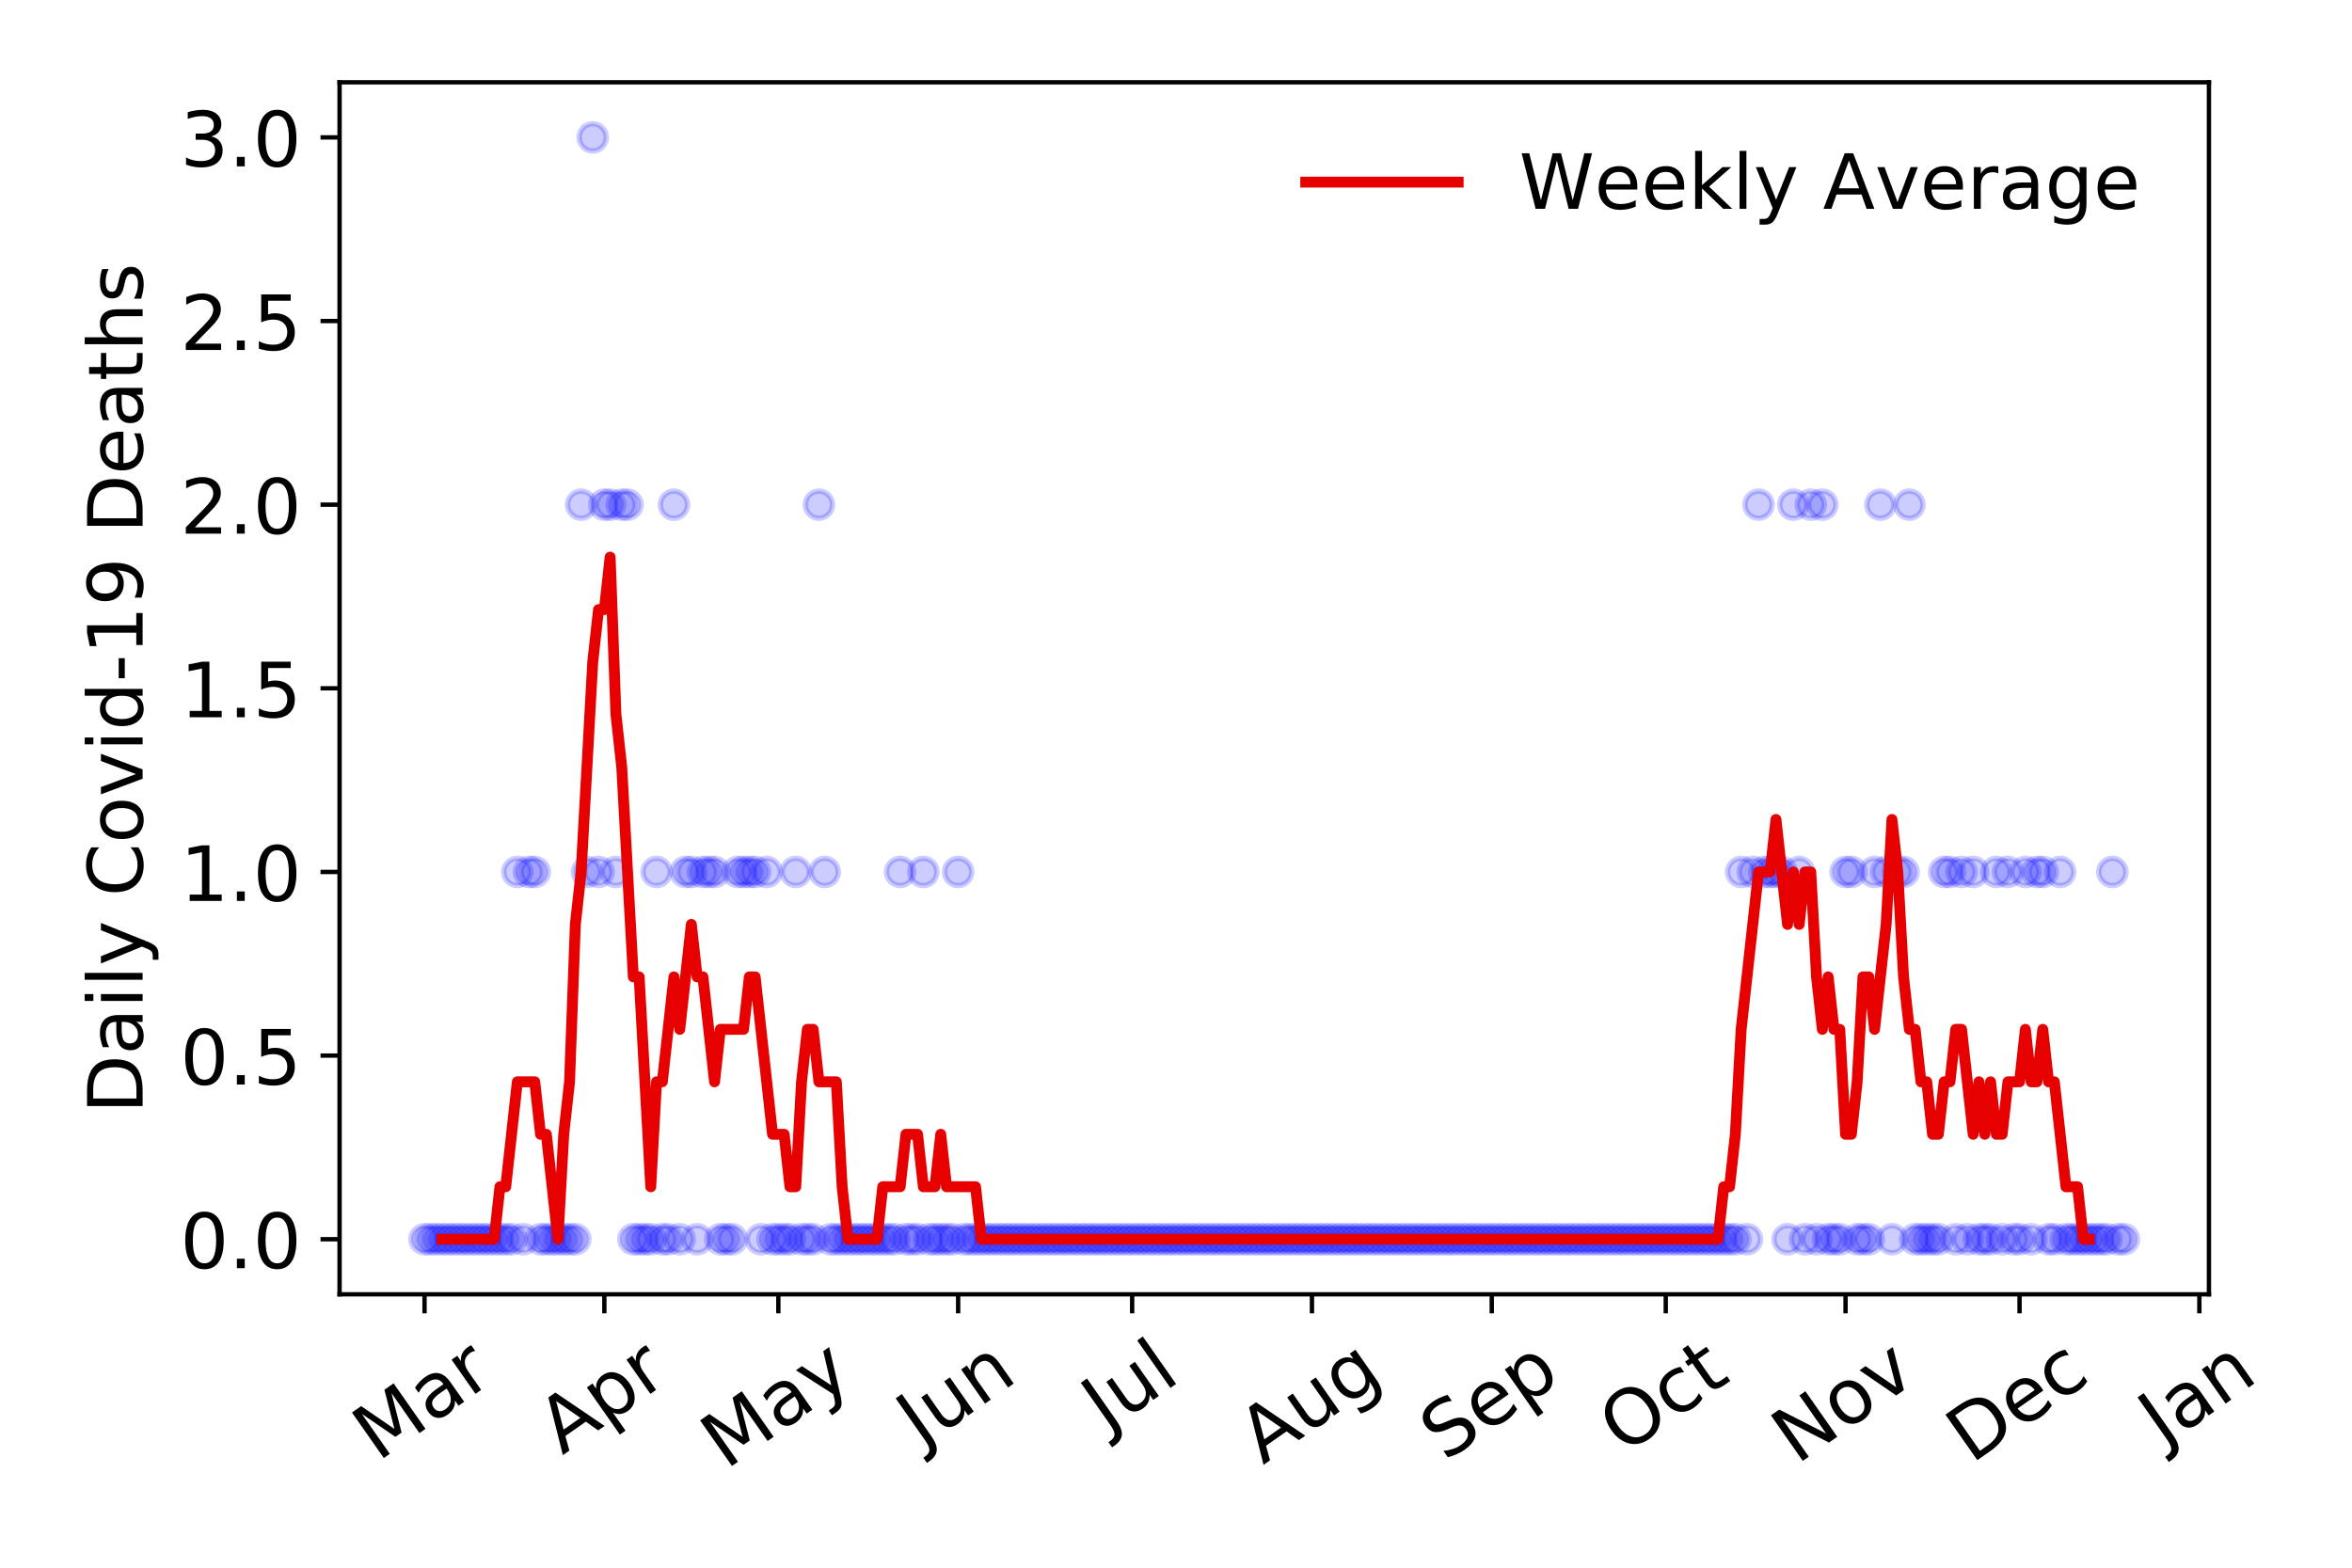 <?xml version="1.0" encoding="utf-8" standalone="no"?>
<!DOCTYPE svg PUBLIC "-//W3C//DTD SVG 1.1//EN"
  "http://www.w3.org/Graphics/SVG/1.1/DTD/svg11.dtd">
<!-- Created with matplotlib (https://matplotlib.org/) -->
<svg height="288pt" version="1.1" viewBox="0 0 432 288" width="432pt" xmlns="http://www.w3.org/2000/svg" xmlns:xlink="http://www.w3.org/1999/xlink">
 <defs>
  <style type="text/css">
*{stroke-linecap:butt;stroke-linejoin:round;}
  </style>
 </defs>
 <g id="figure_1">
  <g id="patch_1">
   <path d="M 0 288 
L 432 288 
L 432 0 
L 0 0 
z
" style="fill:#ffffff;"/>
  </g>
  <g id="axes_1">
   <g id="patch_2">
    <path d="M 62.37 237.778 
L 405.722 237.778 
L 405.722 15.12 
L 62.37 15.12 
z
" style="fill:#ffffff;"/>
   </g>
   <g id="matplotlib.axis_1">
    <g id="xtick_1">
     <g id="line2d_1">
      <defs>
       <path d="M 0 0 
L 0 3.5 
" id="mf17a82e1f5" style="stroke:#000000;stroke-width:0.8;"/>
      </defs>
      <g>
       <use style="stroke:#000000;stroke-width:0.8;" x="77.977" xlink:href="#mf17a82e1f5" y="237.778"/>
      </g>
     </g>
     <g id="text_1">
      <!-- Mar -->
      <defs>
       <path d="M 9.812 72.906 
L 24.516 72.906 
L 43.109 23.297 
L 61.812 72.906 
L 76.516 72.906 
L 76.516 0 
L 66.891 0 
L 66.891 64.016 
L 48.094 14.016 
L 38.188 14.016 
L 19.391 64.016 
L 19.391 0 
L 9.812 0 
z
" id="DejaVuSans-77"/>
       <path d="M 34.281 27.484 
Q 23.391 27.484 19.188 25 
Q 14.984 22.516 14.984 16.5 
Q 14.984 11.719 18.141 8.906 
Q 21.297 6.109 26.703 6.109 
Q 34.188 6.109 38.703 11.406 
Q 43.219 16.703 43.219 25.484 
L 43.219 27.484 
z
M 52.203 31.203 
L 52.203 0 
L 43.219 0 
L 43.219 8.297 
Q 40.141 3.328 35.547 0.953 
Q 30.953 -1.422 24.312 -1.422 
Q 15.922 -1.422 10.953 3.297 
Q 6 8.016 6 15.922 
Q 6 25.141 12.172 29.828 
Q 18.359 34.516 30.609 34.516 
L 43.219 34.516 
L 43.219 35.406 
Q 43.219 41.609 39.141 45 
Q 35.062 48.391 27.688 48.391 
Q 23 48.391 18.547 47.266 
Q 14.109 46.141 10.016 43.891 
L 10.016 52.203 
Q 14.938 54.109 19.578 55.047 
Q 24.219 56 28.609 56 
Q 40.484 56 46.344 49.844 
Q 52.203 43.703 52.203 31.203 
z
" id="DejaVuSans-97"/>
       <path d="M 41.109 46.297 
Q 39.594 47.172 37.812 47.578 
Q 36.031 48 33.891 48 
Q 26.266 48 22.188 43.047 
Q 18.109 38.094 18.109 28.812 
L 18.109 0 
L 9.078 0 
L 9.078 54.688 
L 18.109 54.688 
L 18.109 46.188 
Q 20.953 51.172 25.484 53.578 
Q 30.031 56 36.531 56 
Q 37.453 56 38.578 55.875 
Q 39.703 55.766 41.062 55.516 
z
" id="DejaVuSans-114"/>
      </defs>
      <g transform="translate(69.374 268.643)rotate(-35)scale(0.14 -0.14)">
       <use xlink:href="#DejaVuSans-77"/>
       <use x="86.279" xlink:href="#DejaVuSans-97"/>
       <use x="147.559" xlink:href="#DejaVuSans-114"/>
      </g>
     </g>
    </g>
    <g id="xtick_2">
     <g id="line2d_2">
      <g>
       <use style="stroke:#000000;stroke-width:0.8;" x="111.002" xlink:href="#mf17a82e1f5" y="237.778"/>
      </g>
     </g>
     <g id="text_2">
      <!-- Apr -->
      <defs>
       <path d="M 34.188 63.188 
L 20.797 26.906 
L 47.609 26.906 
z
M 28.609 72.906 
L 39.797 72.906 
L 67.578 0 
L 57.328 0 
L 50.688 18.703 
L 17.828 18.703 
L 11.188 0 
L 0.781 0 
z
" id="DejaVuSans-65"/>
       <path d="M 18.109 8.203 
L 18.109 -20.797 
L 9.078 -20.797 
L 9.078 54.688 
L 18.109 54.688 
L 18.109 46.391 
Q 20.953 51.266 25.266 53.625 
Q 29.594 56 35.594 56 
Q 45.562 56 51.781 48.094 
Q 58.016 40.188 58.016 27.297 
Q 58.016 14.406 51.781 6.484 
Q 45.562 -1.422 35.594 -1.422 
Q 29.594 -1.422 25.266 0.953 
Q 20.953 3.328 18.109 8.203 
z
M 48.688 27.297 
Q 48.688 37.203 44.609 42.844 
Q 40.531 48.484 33.406 48.484 
Q 26.266 48.484 22.188 42.844 
Q 18.109 37.203 18.109 27.297 
Q 18.109 17.391 22.188 11.75 
Q 26.266 6.109 33.406 6.109 
Q 40.531 6.109 44.609 11.75 
Q 48.688 17.391 48.688 27.297 
z
" id="DejaVuSans-112"/>
      </defs>
      <g transform="translate(103.298 267.384)rotate(-35)scale(0.14 -0.14)">
       <use xlink:href="#DejaVuSans-65"/>
       <use x="68.408" xlink:href="#DejaVuSans-112"/>
       <use x="131.885" xlink:href="#DejaVuSans-114"/>
      </g>
     </g>
    </g>
    <g id="xtick_3">
     <g id="line2d_3">
      <g>
       <use style="stroke:#000000;stroke-width:0.8;" x="142.961" xlink:href="#mf17a82e1f5" y="237.778"/>
      </g>
     </g>
     <g id="text_3">
      <!-- May -->
      <defs>
       <path d="M 32.172 -5.078 
Q 28.375 -14.844 24.75 -17.812 
Q 21.141 -20.797 15.094 -20.797 
L 7.906 -20.797 
L 7.906 -13.281 
L 13.188 -13.281 
Q 16.891 -13.281 18.938 -11.516 
Q 21 -9.766 23.484 -3.219 
L 25.094 0.875 
L 2.984 54.688 
L 12.5 54.688 
L 29.594 11.922 
L 46.688 54.688 
L 56.203 54.688 
z
" id="DejaVuSans-121"/>
      </defs>
      <g transform="translate(133.322 270.094)rotate(-35)scale(0.14 -0.14)">
       <use xlink:href="#DejaVuSans-77"/>
       <use x="86.279" xlink:href="#DejaVuSans-97"/>
       <use x="147.559" xlink:href="#DejaVuSans-121"/>
      </g>
     </g>
    </g>
    <g id="xtick_4">
     <g id="line2d_4">
      <g>
       <use style="stroke:#000000;stroke-width:0.8;" x="175.986" xlink:href="#mf17a82e1f5" y="237.778"/>
      </g>
     </g>
     <g id="text_4">
      <!-- Jun -->
      <defs>
       <path d="M 9.812 72.906 
L 19.672 72.906 
L 19.672 5.078 
Q 19.672 -8.109 14.672 -14.062 
Q 9.672 -20.016 -1.422 -20.016 
L -5.172 -20.016 
L -5.172 -11.719 
L -2.094 -11.719 
Q 4.438 -11.719 7.125 -8.047 
Q 9.812 -4.391 9.812 5.078 
z
" id="DejaVuSans-74"/>
       <path d="M 8.5 21.578 
L 8.5 54.688 
L 17.484 54.688 
L 17.484 21.922 
Q 17.484 14.156 20.5 10.266 
Q 23.531 6.391 29.594 6.391 
Q 36.859 6.391 41.078 11.031 
Q 45.312 15.672 45.312 23.688 
L 45.312 54.688 
L 54.297 54.688 
L 54.297 0 
L 45.312 0 
L 45.312 8.406 
Q 42.047 3.422 37.719 1 
Q 33.406 -1.422 27.688 -1.422 
Q 18.266 -1.422 13.375 4.438 
Q 8.5 10.297 8.5 21.578 
z
M 31.109 56 
z
" id="DejaVuSans-117"/>
       <path d="M 54.891 33.016 
L 54.891 0 
L 45.906 0 
L 45.906 32.719 
Q 45.906 40.484 42.875 44.328 
Q 39.844 48.188 33.797 48.188 
Q 26.516 48.188 22.312 43.547 
Q 18.109 38.922 18.109 30.906 
L 18.109 0 
L 9.078 0 
L 9.078 54.688 
L 18.109 54.688 
L 18.109 46.188 
Q 21.344 51.125 25.703 53.562 
Q 30.078 56 35.797 56 
Q 45.219 56 50.047 50.172 
Q 54.891 44.344 54.891 33.016 
z
" id="DejaVuSans-110"/>
      </defs>
      <g transform="translate(169.242 266.039)rotate(-35)scale(0.14 -0.14)">
       <use xlink:href="#DejaVuSans-74"/>
       <use x="29.492" xlink:href="#DejaVuSans-117"/>
       <use x="92.871" xlink:href="#DejaVuSans-110"/>
      </g>
     </g>
    </g>
    <g id="xtick_5">
     <g id="line2d_5">
      <g>
       <use style="stroke:#000000;stroke-width:0.8;" x="207.946" xlink:href="#mf17a82e1f5" y="237.778"/>
      </g>
     </g>
     <g id="text_5">
      <!-- Jul -->
      <defs>
       <path d="M 9.422 75.984 
L 18.406 75.984 
L 18.406 0 
L 9.422 0 
z
" id="DejaVuSans-108"/>
      </defs>
      <g transform="translate(203.243 263.181)rotate(-35)scale(0.14 -0.14)">
       <use xlink:href="#DejaVuSans-74"/>
       <use x="29.492" xlink:href="#DejaVuSans-117"/>
       <use x="92.871" xlink:href="#DejaVuSans-108"/>
      </g>
     </g>
    </g>
    <g id="xtick_6">
     <g id="line2d_6">
      <g>
       <use style="stroke:#000000;stroke-width:0.8;" x="240.971" xlink:href="#mf17a82e1f5" y="237.778"/>
      </g>
     </g>
     <g id="text_6">
      <!-- Aug -->
      <defs>
       <path d="M 45.406 27.984 
Q 45.406 37.75 41.375 43.109 
Q 37.359 48.484 30.078 48.484 
Q 22.859 48.484 18.828 43.109 
Q 14.797 37.75 14.797 27.984 
Q 14.797 18.266 18.828 12.891 
Q 22.859 7.516 30.078 7.516 
Q 37.359 7.516 41.375 12.891 
Q 45.406 18.266 45.406 27.984 
z
M 54.391 6.781 
Q 54.391 -7.172 48.188 -13.984 
Q 42 -20.797 29.203 -20.797 
Q 24.469 -20.797 20.266 -20.094 
Q 16.062 -19.391 12.109 -17.922 
L 12.109 -9.188 
Q 16.062 -11.328 19.922 -12.344 
Q 23.781 -13.375 27.781 -13.375 
Q 36.625 -13.375 41.016 -8.766 
Q 45.406 -4.156 45.406 5.172 
L 45.406 9.625 
Q 42.625 4.781 38.281 2.391 
Q 33.938 0 27.875 0 
Q 17.828 0 11.672 7.656 
Q 5.516 15.328 5.516 27.984 
Q 5.516 40.672 11.672 48.328 
Q 17.828 56 27.875 56 
Q 33.938 56 38.281 53.609 
Q 42.625 51.219 45.406 46.391 
L 45.406 54.688 
L 54.391 54.688 
z
" id="DejaVuSans-103"/>
      </defs>
      <g transform="translate(231.99 269.172)rotate(-35)scale(0.14 -0.14)">
       <use xlink:href="#DejaVuSans-65"/>
       <use x="68.408" xlink:href="#DejaVuSans-117"/>
       <use x="131.787" xlink:href="#DejaVuSans-103"/>
      </g>
     </g>
    </g>
    <g id="xtick_7">
     <g id="line2d_7">
      <g>
       <use style="stroke:#000000;stroke-width:0.8;" x="273.995" xlink:href="#mf17a82e1f5" y="237.778"/>
      </g>
     </g>
     <g id="text_7">
      <!-- Sep -->
      <defs>
       <path d="M 53.516 70.516 
L 53.516 60.891 
Q 47.906 63.578 42.922 64.891 
Q 37.938 66.219 33.297 66.219 
Q 25.25 66.219 20.875 63.094 
Q 16.5 59.969 16.5 54.203 
Q 16.5 49.359 19.406 46.891 
Q 22.312 44.438 30.422 42.922 
L 36.375 41.703 
Q 47.406 39.594 52.656 34.297 
Q 57.906 29 57.906 20.125 
Q 57.906 9.516 50.797 4.047 
Q 43.703 -1.422 29.984 -1.422 
Q 24.812 -1.422 18.969 -0.25 
Q 13.141 0.922 6.891 3.219 
L 6.891 13.375 
Q 12.891 10.016 18.656 8.297 
Q 24.422 6.594 29.984 6.594 
Q 38.422 6.594 43.016 9.906 
Q 47.609 13.234 47.609 19.391 
Q 47.609 24.75 44.312 27.781 
Q 41.016 30.812 33.5 32.328 
L 27.484 33.5 
Q 16.453 35.688 11.516 40.375 
Q 6.594 45.062 6.594 53.422 
Q 6.594 63.094 13.406 68.656 
Q 20.219 74.219 32.172 74.219 
Q 37.312 74.219 42.625 73.281 
Q 47.953 72.359 53.516 70.516 
z
" id="DejaVuSans-83"/>
       <path d="M 56.203 29.594 
L 56.203 25.203 
L 14.891 25.203 
Q 15.484 15.922 20.484 11.062 
Q 25.484 6.203 34.422 6.203 
Q 39.594 6.203 44.453 7.469 
Q 49.312 8.734 54.109 11.281 
L 54.109 2.781 
Q 49.266 0.734 44.188 -0.344 
Q 39.109 -1.422 33.891 -1.422 
Q 20.797 -1.422 13.156 6.188 
Q 5.516 13.812 5.516 26.812 
Q 5.516 40.234 12.766 48.109 
Q 20.016 56 32.328 56 
Q 43.359 56 49.781 48.891 
Q 56.203 41.797 56.203 29.594 
z
M 47.219 32.234 
Q 47.125 39.594 43.094 43.984 
Q 39.062 48.391 32.422 48.391 
Q 24.906 48.391 20.391 44.141 
Q 15.875 39.891 15.188 32.172 
z
" id="DejaVuSans-101"/>
      </defs>
      <g transform="translate(265.402 268.629)rotate(-35)scale(0.14 -0.14)">
       <use xlink:href="#DejaVuSans-83"/>
       <use x="63.477" xlink:href="#DejaVuSans-101"/>
       <use x="125" xlink:href="#DejaVuSans-112"/>
      </g>
     </g>
    </g>
    <g id="xtick_8">
     <g id="line2d_8">
      <g>
       <use style="stroke:#000000;stroke-width:0.8;" x="305.955" xlink:href="#mf17a82e1f5" y="237.778"/>
      </g>
     </g>
     <g id="text_8">
      <!-- Oct -->
      <defs>
       <path d="M 39.406 66.219 
Q 28.656 66.219 22.328 58.203 
Q 16.016 50.203 16.016 36.375 
Q 16.016 22.609 22.328 14.594 
Q 28.656 6.594 39.406 6.594 
Q 50.141 6.594 56.422 14.594 
Q 62.703 22.609 62.703 36.375 
Q 62.703 50.203 56.422 58.203 
Q 50.141 66.219 39.406 66.219 
z
M 39.406 74.219 
Q 54.734 74.219 63.906 63.938 
Q 73.094 53.656 73.094 36.375 
Q 73.094 19.141 63.906 8.859 
Q 54.734 -1.422 39.406 -1.422 
Q 24.031 -1.422 14.812 8.828 
Q 5.609 19.094 5.609 36.375 
Q 5.609 53.656 14.812 63.938 
Q 24.031 74.219 39.406 74.219 
z
" id="DejaVuSans-79"/>
       <path d="M 48.781 52.594 
L 48.781 44.188 
Q 44.969 46.297 41.141 47.344 
Q 37.312 48.391 33.406 48.391 
Q 24.656 48.391 19.812 42.844 
Q 14.984 37.312 14.984 27.297 
Q 14.984 17.281 19.812 11.734 
Q 24.656 6.203 33.406 6.203 
Q 37.312 6.203 41.141 7.25 
Q 44.969 8.297 48.781 10.406 
L 48.781 2.094 
Q 45.016 0.344 40.984 -0.531 
Q 36.969 -1.422 32.422 -1.422 
Q 20.062 -1.422 12.781 6.344 
Q 5.516 14.109 5.516 27.297 
Q 5.516 40.672 12.859 48.328 
Q 20.219 56 33.016 56 
Q 37.156 56 41.109 55.141 
Q 45.062 54.297 48.781 52.594 
z
" id="DejaVuSans-99"/>
       <path d="M 18.312 70.219 
L 18.312 54.688 
L 36.812 54.688 
L 36.812 47.703 
L 18.312 47.703 
L 18.312 18.016 
Q 18.312 11.328 20.141 9.422 
Q 21.969 7.516 27.594 7.516 
L 36.812 7.516 
L 36.812 0 
L 27.594 0 
Q 17.188 0 13.234 3.875 
Q 9.281 7.766 9.281 18.016 
L 9.281 47.703 
L 2.688 47.703 
L 2.688 54.688 
L 9.281 54.688 
L 9.281 70.219 
z
" id="DejaVuSans-116"/>
      </defs>
      <g transform="translate(298.256 267.377)rotate(-35)scale(0.14 -0.14)">
       <use xlink:href="#DejaVuSans-79"/>
       <use x="78.711" xlink:href="#DejaVuSans-99"/>
       <use x="133.691" xlink:href="#DejaVuSans-116"/>
      </g>
     </g>
    </g>
    <g id="xtick_9">
     <g id="line2d_9">
      <g>
       <use style="stroke:#000000;stroke-width:0.8;" x="338.98" xlink:href="#mf17a82e1f5" y="237.778"/>
      </g>
     </g>
     <g id="text_9">
      <!-- Nov -->
      <defs>
       <path d="M 9.812 72.906 
L 23.094 72.906 
L 55.422 11.922 
L 55.422 72.906 
L 64.984 72.906 
L 64.984 0 
L 51.703 0 
L 19.391 60.984 
L 19.391 0 
L 9.812 0 
z
" id="DejaVuSans-78"/>
       <path d="M 30.609 48.391 
Q 23.391 48.391 19.188 42.75 
Q 14.984 37.109 14.984 27.297 
Q 14.984 17.484 19.156 11.844 
Q 23.344 6.203 30.609 6.203 
Q 37.797 6.203 41.984 11.859 
Q 46.188 17.531 46.188 27.297 
Q 46.188 37.016 41.984 42.703 
Q 37.797 48.391 30.609 48.391 
z
M 30.609 56 
Q 42.328 56 49.016 48.375 
Q 55.719 40.766 55.719 27.297 
Q 55.719 13.875 49.016 6.219 
Q 42.328 -1.422 30.609 -1.422 
Q 18.844 -1.422 12.172 6.219 
Q 5.516 13.875 5.516 27.297 
Q 5.516 40.766 12.172 48.375 
Q 18.844 56 30.609 56 
z
" id="DejaVuSans-111"/>
       <path d="M 2.984 54.688 
L 12.5 54.688 
L 29.594 8.797 
L 46.688 54.688 
L 56.203 54.688 
L 35.688 0 
L 23.484 0 
z
" id="DejaVuSans-118"/>
      </defs>
      <g transform="translate(330.003 269.166)rotate(-35)scale(0.14 -0.14)">
       <use xlink:href="#DejaVuSans-78"/>
       <use x="74.805" xlink:href="#DejaVuSans-111"/>
       <use x="135.986" xlink:href="#DejaVuSans-118"/>
      </g>
     </g>
    </g>
    <g id="xtick_10">
     <g id="line2d_10">
      <g>
       <use style="stroke:#000000;stroke-width:0.8;" x="370.939" xlink:href="#mf17a82e1f5" y="237.778"/>
      </g>
     </g>
     <g id="text_10">
      <!-- Dec -->
      <defs>
       <path d="M 19.672 64.797 
L 19.672 8.109 
L 31.594 8.109 
Q 46.688 8.109 53.688 14.938 
Q 60.688 21.781 60.688 36.531 
Q 60.688 51.172 53.688 57.984 
Q 46.688 64.797 31.594 64.797 
z
M 9.812 72.906 
L 30.078 72.906 
Q 51.266 72.906 61.172 64.094 
Q 71.094 55.281 71.094 36.531 
Q 71.094 17.672 61.125 8.828 
Q 51.172 0 30.078 0 
L 9.812 0 
z
" id="DejaVuSans-68"/>
      </defs>
      <g transform="translate(362.059 269.032)rotate(-35)scale(0.14 -0.14)">
       <use xlink:href="#DejaVuSans-68"/>
       <use x="77.002" xlink:href="#DejaVuSans-101"/>
       <use x="138.525" xlink:href="#DejaVuSans-99"/>
      </g>
     </g>
    </g>
    <g id="xtick_11">
     <g id="line2d_11">
      <g>
       <use style="stroke:#000000;stroke-width:0.8;" x="403.964" xlink:href="#mf17a82e1f5" y="237.778"/>
      </g>
     </g>
     <g id="text_11">
      <!-- Jan -->
      <g transform="translate(397.34 265.871)rotate(-35)scale(0.14 -0.14)">
       <use xlink:href="#DejaVuSans-74"/>
       <use x="29.492" xlink:href="#DejaVuSans-97"/>
       <use x="90.771" xlink:href="#DejaVuSans-110"/>
      </g>
     </g>
    </g>
   </g>
   <g id="matplotlib.axis_2">
    <g id="ytick_1">
     <g id="line2d_12">
      <defs>
       <path d="M 0 0 
L -3.5 0 
" id="mc85f0cc92f" style="stroke:#000000;stroke-width:0.8;"/>
      </defs>
      <g>
       <use style="stroke:#000000;stroke-width:0.8;" x="62.37" xlink:href="#mc85f0cc92f" y="227.657"/>
      </g>
     </g>
     <g id="text_12">
      <!-- 0.0 -->
      <defs>
       <path d="M 31.781 66.406 
Q 24.172 66.406 20.328 58.906 
Q 16.5 51.422 16.5 36.375 
Q 16.5 21.391 20.328 13.891 
Q 24.172 6.391 31.781 6.391 
Q 39.453 6.391 43.281 13.891 
Q 47.125 21.391 47.125 36.375 
Q 47.125 51.422 43.281 58.906 
Q 39.453 66.406 31.781 66.406 
z
M 31.781 74.219 
Q 44.047 74.219 50.516 64.516 
Q 56.984 54.828 56.984 36.375 
Q 56.984 17.969 50.516 8.266 
Q 44.047 -1.422 31.781 -1.422 
Q 19.531 -1.422 13.062 8.266 
Q 6.594 17.969 6.594 36.375 
Q 6.594 54.828 13.062 64.516 
Q 19.531 74.219 31.781 74.219 
z
" id="DejaVuSans-48"/>
       <path d="M 10.688 12.406 
L 21 12.406 
L 21 0 
L 10.688 0 
z
" id="DejaVuSans-46"/>
      </defs>
      <g transform="translate(33.106 232.976)scale(0.14 -0.14)">
       <use xlink:href="#DejaVuSans-48"/>
       <use x="63.623" xlink:href="#DejaVuSans-46"/>
       <use x="95.41" xlink:href="#DejaVuSans-48"/>
      </g>
     </g>
    </g>
    <g id="ytick_2">
     <g id="line2d_13">
      <g>
       <use style="stroke:#000000;stroke-width:0.8;" x="62.37" xlink:href="#mc85f0cc92f" y="193.921"/>
      </g>
     </g>
     <g id="text_13">
      <!-- 0.5 -->
      <defs>
       <path d="M 10.797 72.906 
L 49.516 72.906 
L 49.516 64.594 
L 19.828 64.594 
L 19.828 46.734 
Q 21.969 47.469 24.109 47.828 
Q 26.266 48.188 28.422 48.188 
Q 40.625 48.188 47.75 41.5 
Q 54.891 34.812 54.891 23.391 
Q 54.891 11.625 47.562 5.094 
Q 40.234 -1.422 26.906 -1.422 
Q 22.312 -1.422 17.547 -0.641 
Q 12.797 0.141 7.719 1.703 
L 7.719 11.625 
Q 12.109 9.234 16.797 8.062 
Q 21.484 6.891 26.703 6.891 
Q 35.156 6.891 40.078 11.328 
Q 45.016 15.766 45.016 23.391 
Q 45.016 31 40.078 35.438 
Q 35.156 39.891 26.703 39.891 
Q 22.75 39.891 18.812 39.016 
Q 14.891 38.141 10.797 36.281 
z
" id="DejaVuSans-53"/>
      </defs>
      <g transform="translate(33.106 199.24)scale(0.14 -0.14)">
       <use xlink:href="#DejaVuSans-48"/>
       <use x="63.623" xlink:href="#DejaVuSans-46"/>
       <use x="95.41" xlink:href="#DejaVuSans-53"/>
      </g>
     </g>
    </g>
    <g id="ytick_3">
     <g id="line2d_14">
      <g>
       <use style="stroke:#000000;stroke-width:0.8;" x="62.37" xlink:href="#mc85f0cc92f" y="160.185"/>
      </g>
     </g>
     <g id="text_14">
      <!-- 1.0 -->
      <defs>
       <path d="M 12.406 8.297 
L 28.516 8.297 
L 28.516 63.922 
L 10.984 60.406 
L 10.984 69.391 
L 28.422 72.906 
L 38.281 72.906 
L 38.281 8.297 
L 54.391 8.297 
L 54.391 0 
L 12.406 0 
z
" id="DejaVuSans-49"/>
      </defs>
      <g transform="translate(33.106 165.504)scale(0.14 -0.14)">
       <use xlink:href="#DejaVuSans-49"/>
       <use x="63.623" xlink:href="#DejaVuSans-46"/>
       <use x="95.41" xlink:href="#DejaVuSans-48"/>
      </g>
     </g>
    </g>
    <g id="ytick_4">
     <g id="line2d_15">
      <g>
       <use style="stroke:#000000;stroke-width:0.8;" x="62.37" xlink:href="#mc85f0cc92f" y="126.449"/>
      </g>
     </g>
     <g id="text_15">
      <!-- 1.5 -->
      <g transform="translate(33.106 131.768)scale(0.14 -0.14)">
       <use xlink:href="#DejaVuSans-49"/>
       <use x="63.623" xlink:href="#DejaVuSans-46"/>
       <use x="95.41" xlink:href="#DejaVuSans-53"/>
      </g>
     </g>
    </g>
    <g id="ytick_5">
     <g id="line2d_16">
      <g>
       <use style="stroke:#000000;stroke-width:0.8;" x="62.37" xlink:href="#mc85f0cc92f" y="92.713"/>
      </g>
     </g>
     <g id="text_16">
      <!-- 2.0 -->
      <defs>
       <path d="M 19.188 8.297 
L 53.609 8.297 
L 53.609 0 
L 7.328 0 
L 7.328 8.297 
Q 12.938 14.109 22.625 23.891 
Q 32.328 33.688 34.812 36.531 
Q 39.547 41.844 41.422 45.531 
Q 43.312 49.219 43.312 52.781 
Q 43.312 58.594 39.234 62.25 
Q 35.156 65.922 28.609 65.922 
Q 23.969 65.922 18.812 64.312 
Q 13.672 62.703 7.812 59.422 
L 7.812 69.391 
Q 13.766 71.781 18.938 73 
Q 24.125 74.219 28.422 74.219 
Q 39.75 74.219 46.484 68.547 
Q 53.219 62.891 53.219 53.422 
Q 53.219 48.922 51.531 44.891 
Q 49.859 40.875 45.406 35.406 
Q 44.188 33.984 37.641 27.219 
Q 31.109 20.453 19.188 8.297 
z
" id="DejaVuSans-50"/>
      </defs>
      <g transform="translate(33.106 98.032)scale(0.14 -0.14)">
       <use xlink:href="#DejaVuSans-50"/>
       <use x="63.623" xlink:href="#DejaVuSans-46"/>
       <use x="95.41" xlink:href="#DejaVuSans-48"/>
      </g>
     </g>
    </g>
    <g id="ytick_6">
     <g id="line2d_17">
      <g>
       <use style="stroke:#000000;stroke-width:0.8;" x="62.37" xlink:href="#mc85f0cc92f" y="58.977"/>
      </g>
     </g>
     <g id="text_17">
      <!-- 2.5 -->
      <g transform="translate(33.106 64.296)scale(0.14 -0.14)">
       <use xlink:href="#DejaVuSans-50"/>
       <use x="63.623" xlink:href="#DejaVuSans-46"/>
       <use x="95.41" xlink:href="#DejaVuSans-53"/>
      </g>
     </g>
    </g>
    <g id="ytick_7">
     <g id="line2d_18">
      <g>
       <use style="stroke:#000000;stroke-width:0.8;" x="62.37" xlink:href="#mc85f0cc92f" y="25.241"/>
      </g>
     </g>
     <g id="text_18">
      <!-- 3.0 -->
      <defs>
       <path d="M 40.578 39.312 
Q 47.656 37.797 51.625 33 
Q 55.609 28.219 55.609 21.188 
Q 55.609 10.406 48.188 4.484 
Q 40.766 -1.422 27.094 -1.422 
Q 22.516 -1.422 17.656 -0.516 
Q 12.797 0.391 7.625 2.203 
L 7.625 11.719 
Q 11.719 9.328 16.594 8.109 
Q 21.484 6.891 26.812 6.891 
Q 36.078 6.891 40.938 10.547 
Q 45.797 14.203 45.797 21.188 
Q 45.797 27.641 41.281 31.266 
Q 36.766 34.906 28.719 34.906 
L 20.219 34.906 
L 20.219 43.016 
L 29.109 43.016 
Q 36.375 43.016 40.234 45.922 
Q 44.094 48.828 44.094 54.297 
Q 44.094 59.906 40.109 62.906 
Q 36.141 65.922 28.719 65.922 
Q 24.656 65.922 20.016 65.031 
Q 15.375 64.156 9.812 62.312 
L 9.812 71.094 
Q 15.438 72.656 20.344 73.438 
Q 25.25 74.219 29.594 74.219 
Q 40.828 74.219 47.359 69.109 
Q 53.906 64.016 53.906 55.328 
Q 53.906 49.266 50.438 45.094 
Q 46.969 40.922 40.578 39.312 
z
" id="DejaVuSans-51"/>
      </defs>
      <g transform="translate(33.106 30.56)scale(0.14 -0.14)">
       <use xlink:href="#DejaVuSans-51"/>
       <use x="63.623" xlink:href="#DejaVuSans-46"/>
       <use x="95.41" xlink:href="#DejaVuSans-48"/>
      </g>
     </g>
    </g>
    <g id="text_19">
     <!-- Daily Covid-19 Deaths -->
     <defs>
      <path d="M 9.422 54.688 
L 18.406 54.688 
L 18.406 0 
L 9.422 0 
z
M 9.422 75.984 
L 18.406 75.984 
L 18.406 64.594 
L 9.422 64.594 
z
" id="DejaVuSans-105"/>
      <path id="DejaVuSans-32"/>
      <path d="M 64.406 67.281 
L 64.406 56.891 
Q 59.422 61.531 53.781 63.812 
Q 48.141 66.109 41.797 66.109 
Q 29.297 66.109 22.656 58.469 
Q 16.016 50.828 16.016 36.375 
Q 16.016 21.969 22.656 14.328 
Q 29.297 6.688 41.797 6.688 
Q 48.141 6.688 53.781 8.984 
Q 59.422 11.281 64.406 15.922 
L 64.406 5.609 
Q 59.234 2.094 53.438 0.328 
Q 47.656 -1.422 41.219 -1.422 
Q 24.656 -1.422 15.125 8.703 
Q 5.609 18.844 5.609 36.375 
Q 5.609 53.953 15.125 64.078 
Q 24.656 74.219 41.219 74.219 
Q 47.75 74.219 53.531 72.484 
Q 59.328 70.75 64.406 67.281 
z
" id="DejaVuSans-67"/>
      <path d="M 45.406 46.391 
L 45.406 75.984 
L 54.391 75.984 
L 54.391 0 
L 45.406 0 
L 45.406 8.203 
Q 42.578 3.328 38.25 0.953 
Q 33.938 -1.422 27.875 -1.422 
Q 17.969 -1.422 11.734 6.484 
Q 5.516 14.406 5.516 27.297 
Q 5.516 40.188 11.734 48.094 
Q 17.969 56 27.875 56 
Q 33.938 56 38.25 53.625 
Q 42.578 51.266 45.406 46.391 
z
M 14.797 27.297 
Q 14.797 17.391 18.875 11.75 
Q 22.953 6.109 30.078 6.109 
Q 37.203 6.109 41.297 11.75 
Q 45.406 17.391 45.406 27.297 
Q 45.406 37.203 41.297 42.844 
Q 37.203 48.484 30.078 48.484 
Q 22.953 48.484 18.875 42.844 
Q 14.797 37.203 14.797 27.297 
z
" id="DejaVuSans-100"/>
      <path d="M 4.891 31.391 
L 31.203 31.391 
L 31.203 23.391 
L 4.891 23.391 
z
" id="DejaVuSans-45"/>
      <path d="M 10.984 1.516 
L 10.984 10.5 
Q 14.703 8.734 18.5 7.812 
Q 22.312 6.891 25.984 6.891 
Q 35.75 6.891 40.891 13.453 
Q 46.047 20.016 46.781 33.406 
Q 43.953 29.203 39.594 26.953 
Q 35.25 24.703 29.984 24.703 
Q 19.047 24.703 12.672 31.312 
Q 6.297 37.938 6.297 49.422 
Q 6.297 60.641 12.938 67.422 
Q 19.578 74.219 30.609 74.219 
Q 43.266 74.219 49.922 64.516 
Q 56.594 54.828 56.594 36.375 
Q 56.594 19.141 48.406 8.859 
Q 40.234 -1.422 26.422 -1.422 
Q 22.703 -1.422 18.891 -0.688 
Q 15.094 0.047 10.984 1.516 
z
M 30.609 32.422 
Q 37.25 32.422 41.125 36.953 
Q 45.016 41.5 45.016 49.422 
Q 45.016 57.281 41.125 61.844 
Q 37.25 66.406 30.609 66.406 
Q 23.969 66.406 20.094 61.844 
Q 16.219 57.281 16.219 49.422 
Q 16.219 41.5 20.094 36.953 
Q 23.969 32.422 30.609 32.422 
z
" id="DejaVuSans-57"/>
      <path d="M 54.891 33.016 
L 54.891 0 
L 45.906 0 
L 45.906 32.719 
Q 45.906 40.484 42.875 44.328 
Q 39.844 48.188 33.797 48.188 
Q 26.516 48.188 22.312 43.547 
Q 18.109 38.922 18.109 30.906 
L 18.109 0 
L 9.078 0 
L 9.078 75.984 
L 18.109 75.984 
L 18.109 46.188 
Q 21.344 51.125 25.703 53.562 
Q 30.078 56 35.797 56 
Q 45.219 56 50.047 50.172 
Q 54.891 44.344 54.891 33.016 
z
" id="DejaVuSans-104"/>
      <path d="M 44.281 53.078 
L 44.281 44.578 
Q 40.484 46.531 36.375 47.5 
Q 32.281 48.484 27.875 48.484 
Q 21.188 48.484 17.844 46.438 
Q 14.5 44.391 14.5 40.281 
Q 14.5 37.156 16.891 35.375 
Q 19.281 33.594 26.516 31.984 
L 29.594 31.297 
Q 39.156 29.25 43.188 25.516 
Q 47.219 21.781 47.219 15.094 
Q 47.219 7.469 41.188 3.016 
Q 35.156 -1.422 24.609 -1.422 
Q 20.219 -1.422 15.453 -0.562 
Q 10.688 0.297 5.422 2 
L 5.422 11.281 
Q 10.406 8.688 15.234 7.391 
Q 20.062 6.109 24.812 6.109 
Q 31.156 6.109 34.562 8.281 
Q 37.984 10.453 37.984 14.406 
Q 37.984 18.062 35.516 20.016 
Q 33.062 21.969 24.703 23.781 
L 21.578 24.516 
Q 13.234 26.266 9.516 29.906 
Q 5.812 33.547 5.812 39.891 
Q 5.812 47.609 11.281 51.797 
Q 16.75 56 26.812 56 
Q 31.781 56 36.172 55.266 
Q 40.578 54.547 44.281 53.078 
z
" id="DejaVuSans-115"/>
     </defs>
     <g transform="translate(26.194 204.56)rotate(-90)scale(0.14 -0.14)">
      <use xlink:href="#DejaVuSans-68"/>
      <use x="77.002" xlink:href="#DejaVuSans-97"/>
      <use x="138.281" xlink:href="#DejaVuSans-105"/>
      <use x="166.064" xlink:href="#DejaVuSans-108"/>
      <use x="193.848" xlink:href="#DejaVuSans-121"/>
      <use x="253.027" xlink:href="#DejaVuSans-32"/>
      <use x="284.814" xlink:href="#DejaVuSans-67"/>
      <use x="354.639" xlink:href="#DejaVuSans-111"/>
      <use x="415.82" xlink:href="#DejaVuSans-118"/>
      <use x="475" xlink:href="#DejaVuSans-105"/>
      <use x="502.783" xlink:href="#DejaVuSans-100"/>
      <use x="566.26" xlink:href="#DejaVuSans-45"/>
      <use x="602.344" xlink:href="#DejaVuSans-49"/>
      <use x="665.967" xlink:href="#DejaVuSans-57"/>
      <use x="729.59" xlink:href="#DejaVuSans-32"/>
      <use x="761.377" xlink:href="#DejaVuSans-68"/>
      <use x="838.379" xlink:href="#DejaVuSans-101"/>
      <use x="899.902" xlink:href="#DejaVuSans-97"/>
      <use x="961.182" xlink:href="#DejaVuSans-116"/>
      <use x="1000.391" xlink:href="#DejaVuSans-104"/>
      <use x="1063.77" xlink:href="#DejaVuSans-115"/>
     </g>
    </g>
   </g>
   <g id="line2d_19">
    <defs>
     <path d="M 0 2.5 
C 0.663 2.5 1.299 2.237 1.768 1.768 
C 2.237 1.299 2.5 0.663 2.5 0 
C 2.5 -0.663 2.237 -1.299 1.768 -1.768 
C 1.299 -2.237 0.663 -2.5 0 -2.5 
C -0.663 -2.5 -1.299 -2.237 -1.768 -1.768 
C -2.237 -1.299 -2.5 -0.663 -2.5 0 
C -2.5 0.663 -2.237 1.299 -1.768 1.768 
C -1.299 2.237 -0.663 2.5 0 2.5 
z
" id="md0fee36f2b" style="stroke:#0000ff;stroke-opacity:0.2;"/>
    </defs>
    <g clip-path="url(#pacdef7bc49)">
     <use style="fill:#0000ff;fill-opacity:0.2;stroke:#0000ff;stroke-opacity:0.2;" x="77.977" xlink:href="#md0fee36f2b" y="227.657"/>
     <use style="fill:#0000ff;fill-opacity:0.2;stroke:#0000ff;stroke-opacity:0.2;" x="79.042" xlink:href="#md0fee36f2b" y="227.657"/>
     <use style="fill:#0000ff;fill-opacity:0.2;stroke:#0000ff;stroke-opacity:0.2;" x="80.108" xlink:href="#md0fee36f2b" y="227.657"/>
     <use style="fill:#0000ff;fill-opacity:0.2;stroke:#0000ff;stroke-opacity:0.2;" x="81.173" xlink:href="#md0fee36f2b" y="227.657"/>
     <use style="fill:#0000ff;fill-opacity:0.2;stroke:#0000ff;stroke-opacity:0.2;" x="82.238" xlink:href="#md0fee36f2b" y="227.657"/>
     <use style="fill:#0000ff;fill-opacity:0.2;stroke:#0000ff;stroke-opacity:0.2;" x="83.303" xlink:href="#md0fee36f2b" y="227.657"/>
     <use style="fill:#0000ff;fill-opacity:0.2;stroke:#0000ff;stroke-opacity:0.2;" x="84.369" xlink:href="#md0fee36f2b" y="227.657"/>
     <use style="fill:#0000ff;fill-opacity:0.2;stroke:#0000ff;stroke-opacity:0.2;" x="85.434" xlink:href="#md0fee36f2b" y="227.657"/>
     <use style="fill:#0000ff;fill-opacity:0.2;stroke:#0000ff;stroke-opacity:0.2;" x="86.499" xlink:href="#md0fee36f2b" y="227.657"/>
     <use style="fill:#0000ff;fill-opacity:0.2;stroke:#0000ff;stroke-opacity:0.2;" x="87.565" xlink:href="#md0fee36f2b" y="227.657"/>
     <use style="fill:#0000ff;fill-opacity:0.2;stroke:#0000ff;stroke-opacity:0.2;" x="88.63" xlink:href="#md0fee36f2b" y="227.657"/>
     <use style="fill:#0000ff;fill-opacity:0.2;stroke:#0000ff;stroke-opacity:0.2;" x="89.695" xlink:href="#md0fee36f2b" y="227.657"/>
     <use style="fill:#0000ff;fill-opacity:0.2;stroke:#0000ff;stroke-opacity:0.2;" x="90.761" xlink:href="#md0fee36f2b" y="227.657"/>
     <use style="fill:#0000ff;fill-opacity:0.2;stroke:#0000ff;stroke-opacity:0.2;" x="91.826" xlink:href="#md0fee36f2b" y="227.657"/>
     <use style="fill:#0000ff;fill-opacity:0.2;stroke:#0000ff;stroke-opacity:0.2;" x="92.891" xlink:href="#md0fee36f2b" y="227.657"/>
     <use style="fill:#0000ff;fill-opacity:0.2;stroke:#0000ff;stroke-opacity:0.2;" x="93.957" xlink:href="#md0fee36f2b" y="227.657"/>
     <use style="fill:#0000ff;fill-opacity:0.2;stroke:#0000ff;stroke-opacity:0.2;" x="95.022" xlink:href="#md0fee36f2b" y="160.185"/>
     <use style="fill:#0000ff;fill-opacity:0.2;stroke:#0000ff;stroke-opacity:0.2;" x="96.087" xlink:href="#md0fee36f2b" y="227.657"/>
     <use style="fill:#0000ff;fill-opacity:0.2;stroke:#0000ff;stroke-opacity:0.2;" x="97.153" xlink:href="#md0fee36f2b" y="160.185"/>
     <use style="fill:#0000ff;fill-opacity:0.2;stroke:#0000ff;stroke-opacity:0.2;" x="98.218" xlink:href="#md0fee36f2b" y="160.185"/>
     <use style="fill:#0000ff;fill-opacity:0.2;stroke:#0000ff;stroke-opacity:0.2;" x="99.283" xlink:href="#md0fee36f2b" y="227.657"/>
     <use style="fill:#0000ff;fill-opacity:0.2;stroke:#0000ff;stroke-opacity:0.2;" x="100.349" xlink:href="#md0fee36f2b" y="227.657"/>
     <use style="fill:#0000ff;fill-opacity:0.2;stroke:#0000ff;stroke-opacity:0.2;" x="101.414" xlink:href="#md0fee36f2b" y="227.657"/>
     <use style="fill:#0000ff;fill-opacity:0.2;stroke:#0000ff;stroke-opacity:0.2;" x="102.479" xlink:href="#md0fee36f2b" y="227.657"/>
     <use style="fill:#0000ff;fill-opacity:0.2;stroke:#0000ff;stroke-opacity:0.2;" x="103.545" xlink:href="#md0fee36f2b" y="227.657"/>
     <use style="fill:#0000ff;fill-opacity:0.2;stroke:#0000ff;stroke-opacity:0.2;" x="104.61" xlink:href="#md0fee36f2b" y="227.657"/>
     <use style="fill:#0000ff;fill-opacity:0.2;stroke:#0000ff;stroke-opacity:0.2;" x="105.675" xlink:href="#md0fee36f2b" y="227.657"/>
     <use style="fill:#0000ff;fill-opacity:0.2;stroke:#0000ff;stroke-opacity:0.2;" x="106.74" xlink:href="#md0fee36f2b" y="92.713"/>
     <use style="fill:#0000ff;fill-opacity:0.2;stroke:#0000ff;stroke-opacity:0.2;" x="107.806" xlink:href="#md0fee36f2b" y="160.185"/>
     <use style="fill:#0000ff;fill-opacity:0.2;stroke:#0000ff;stroke-opacity:0.2;" x="108.871" xlink:href="#md0fee36f2b" y="25.241"/>
     <use style="fill:#0000ff;fill-opacity:0.2;stroke:#0000ff;stroke-opacity:0.2;" x="109.936" xlink:href="#md0fee36f2b" y="160.185"/>
     <use style="fill:#0000ff;fill-opacity:0.2;stroke:#0000ff;stroke-opacity:0.2;" x="111.002" xlink:href="#md0fee36f2b" y="92.713"/>
     <use style="fill:#0000ff;fill-opacity:0.2;stroke:#0000ff;stroke-opacity:0.2;" x="112.067" xlink:href="#md0fee36f2b" y="92.713"/>
     <use style="fill:#0000ff;fill-opacity:0.2;stroke:#0000ff;stroke-opacity:0.2;" x="113.132" xlink:href="#md0fee36f2b" y="160.185"/>
     <use style="fill:#0000ff;fill-opacity:0.2;stroke:#0000ff;stroke-opacity:0.2;" x="114.198" xlink:href="#md0fee36f2b" y="92.713"/>
     <use style="fill:#0000ff;fill-opacity:0.2;stroke:#0000ff;stroke-opacity:0.2;" x="115.263" xlink:href="#md0fee36f2b" y="92.713"/>
     <use style="fill:#0000ff;fill-opacity:0.2;stroke:#0000ff;stroke-opacity:0.2;" x="116.328" xlink:href="#md0fee36f2b" y="227.657"/>
     <use style="fill:#0000ff;fill-opacity:0.2;stroke:#0000ff;stroke-opacity:0.2;" x="117.394" xlink:href="#md0fee36f2b" y="227.657"/>
     <use style="fill:#0000ff;fill-opacity:0.2;stroke:#0000ff;stroke-opacity:0.2;" x="118.459" xlink:href="#md0fee36f2b" y="227.657"/>
     <use style="fill:#0000ff;fill-opacity:0.2;stroke:#0000ff;stroke-opacity:0.2;" x="119.524" xlink:href="#md0fee36f2b" y="227.657"/>
     <use style="fill:#0000ff;fill-opacity:0.2;stroke:#0000ff;stroke-opacity:0.2;" x="120.59" xlink:href="#md0fee36f2b" y="160.185"/>
     <use style="fill:#0000ff;fill-opacity:0.2;stroke:#0000ff;stroke-opacity:0.2;" x="121.655" xlink:href="#md0fee36f2b" y="227.657"/>
     <use style="fill:#0000ff;fill-opacity:0.2;stroke:#0000ff;stroke-opacity:0.2;" x="122.72" xlink:href="#md0fee36f2b" y="227.657"/>
     <use style="fill:#0000ff;fill-opacity:0.2;stroke:#0000ff;stroke-opacity:0.2;" x="123.786" xlink:href="#md0fee36f2b" y="92.713"/>
     <use style="fill:#0000ff;fill-opacity:0.2;stroke:#0000ff;stroke-opacity:0.2;" x="124.851" xlink:href="#md0fee36f2b" y="227.657"/>
     <use style="fill:#0000ff;fill-opacity:0.2;stroke:#0000ff;stroke-opacity:0.2;" x="125.916" xlink:href="#md0fee36f2b" y="160.185"/>
     <use style="fill:#0000ff;fill-opacity:0.2;stroke:#0000ff;stroke-opacity:0.2;" x="126.982" xlink:href="#md0fee36f2b" y="160.185"/>
     <use style="fill:#0000ff;fill-opacity:0.2;stroke:#0000ff;stroke-opacity:0.2;" x="128.047" xlink:href="#md0fee36f2b" y="227.657"/>
     <use style="fill:#0000ff;fill-opacity:0.2;stroke:#0000ff;stroke-opacity:0.2;" x="129.112" xlink:href="#md0fee36f2b" y="160.185"/>
     <use style="fill:#0000ff;fill-opacity:0.2;stroke:#0000ff;stroke-opacity:0.2;" x="130.177" xlink:href="#md0fee36f2b" y="160.185"/>
     <use style="fill:#0000ff;fill-opacity:0.2;stroke:#0000ff;stroke-opacity:0.2;" x="131.243" xlink:href="#md0fee36f2b" y="160.185"/>
     <use style="fill:#0000ff;fill-opacity:0.2;stroke:#0000ff;stroke-opacity:0.2;" x="132.308" xlink:href="#md0fee36f2b" y="227.657"/>
     <use style="fill:#0000ff;fill-opacity:0.2;stroke:#0000ff;stroke-opacity:0.2;" x="133.373" xlink:href="#md0fee36f2b" y="227.657"/>
     <use style="fill:#0000ff;fill-opacity:0.2;stroke:#0000ff;stroke-opacity:0.2;" x="134.439" xlink:href="#md0fee36f2b" y="227.657"/>
     <use style="fill:#0000ff;fill-opacity:0.2;stroke:#0000ff;stroke-opacity:0.2;" x="135.504" xlink:href="#md0fee36f2b" y="160.185"/>
     <use style="fill:#0000ff;fill-opacity:0.2;stroke:#0000ff;stroke-opacity:0.2;" x="136.569" xlink:href="#md0fee36f2b" y="160.185"/>
     <use style="fill:#0000ff;fill-opacity:0.2;stroke:#0000ff;stroke-opacity:0.2;" x="137.635" xlink:href="#md0fee36f2b" y="160.185"/>
     <use style="fill:#0000ff;fill-opacity:0.2;stroke:#0000ff;stroke-opacity:0.2;" x="138.7" xlink:href="#md0fee36f2b" y="160.185"/>
     <use style="fill:#0000ff;fill-opacity:0.2;stroke:#0000ff;stroke-opacity:0.2;" x="139.765" xlink:href="#md0fee36f2b" y="227.657"/>
     <use style="fill:#0000ff;fill-opacity:0.2;stroke:#0000ff;stroke-opacity:0.2;" x="140.831" xlink:href="#md0fee36f2b" y="160.185"/>
     <use style="fill:#0000ff;fill-opacity:0.2;stroke:#0000ff;stroke-opacity:0.2;" x="141.896" xlink:href="#md0fee36f2b" y="227.657"/>
     <use style="fill:#0000ff;fill-opacity:0.2;stroke:#0000ff;stroke-opacity:0.2;" x="142.961" xlink:href="#md0fee36f2b" y="227.657"/>
     <use style="fill:#0000ff;fill-opacity:0.2;stroke:#0000ff;stroke-opacity:0.2;" x="144.027" xlink:href="#md0fee36f2b" y="227.657"/>
     <use style="fill:#0000ff;fill-opacity:0.2;stroke:#0000ff;stroke-opacity:0.2;" x="145.092" xlink:href="#md0fee36f2b" y="227.657"/>
     <use style="fill:#0000ff;fill-opacity:0.2;stroke:#0000ff;stroke-opacity:0.2;" x="146.157" xlink:href="#md0fee36f2b" y="160.185"/>
     <use style="fill:#0000ff;fill-opacity:0.2;stroke:#0000ff;stroke-opacity:0.2;" x="147.223" xlink:href="#md0fee36f2b" y="227.657"/>
     <use style="fill:#0000ff;fill-opacity:0.2;stroke:#0000ff;stroke-opacity:0.2;" x="148.288" xlink:href="#md0fee36f2b" y="227.657"/>
     <use style="fill:#0000ff;fill-opacity:0.2;stroke:#0000ff;stroke-opacity:0.2;" x="149.353" xlink:href="#md0fee36f2b" y="227.657"/>
     <use style="fill:#0000ff;fill-opacity:0.2;stroke:#0000ff;stroke-opacity:0.2;" x="150.419" xlink:href="#md0fee36f2b" y="92.713"/>
     <use style="fill:#0000ff;fill-opacity:0.2;stroke:#0000ff;stroke-opacity:0.2;" x="151.484" xlink:href="#md0fee36f2b" y="160.185"/>
     <use style="fill:#0000ff;fill-opacity:0.2;stroke:#0000ff;stroke-opacity:0.2;" x="152.549" xlink:href="#md0fee36f2b" y="227.657"/>
     <use style="fill:#0000ff;fill-opacity:0.2;stroke:#0000ff;stroke-opacity:0.2;" x="153.614" xlink:href="#md0fee36f2b" y="227.657"/>
     <use style="fill:#0000ff;fill-opacity:0.2;stroke:#0000ff;stroke-opacity:0.2;" x="154.68" xlink:href="#md0fee36f2b" y="227.657"/>
     <use style="fill:#0000ff;fill-opacity:0.2;stroke:#0000ff;stroke-opacity:0.2;" x="155.745" xlink:href="#md0fee36f2b" y="227.657"/>
     <use style="fill:#0000ff;fill-opacity:0.2;stroke:#0000ff;stroke-opacity:0.2;" x="156.81" xlink:href="#md0fee36f2b" y="227.657"/>
     <use style="fill:#0000ff;fill-opacity:0.2;stroke:#0000ff;stroke-opacity:0.2;" x="157.876" xlink:href="#md0fee36f2b" y="227.657"/>
     <use style="fill:#0000ff;fill-opacity:0.2;stroke:#0000ff;stroke-opacity:0.2;" x="158.941" xlink:href="#md0fee36f2b" y="227.657"/>
     <use style="fill:#0000ff;fill-opacity:0.2;stroke:#0000ff;stroke-opacity:0.2;" x="160.006" xlink:href="#md0fee36f2b" y="227.657"/>
     <use style="fill:#0000ff;fill-opacity:0.2;stroke:#0000ff;stroke-opacity:0.2;" x="161.072" xlink:href="#md0fee36f2b" y="227.657"/>
     <use style="fill:#0000ff;fill-opacity:0.2;stroke:#0000ff;stroke-opacity:0.2;" x="162.137" xlink:href="#md0fee36f2b" y="227.657"/>
     <use style="fill:#0000ff;fill-opacity:0.2;stroke:#0000ff;stroke-opacity:0.2;" x="163.202" xlink:href="#md0fee36f2b" y="227.657"/>
     <use style="fill:#0000ff;fill-opacity:0.2;stroke:#0000ff;stroke-opacity:0.2;" x="164.268" xlink:href="#md0fee36f2b" y="227.657"/>
     <use style="fill:#0000ff;fill-opacity:0.2;stroke:#0000ff;stroke-opacity:0.2;" x="165.333" xlink:href="#md0fee36f2b" y="160.185"/>
     <use style="fill:#0000ff;fill-opacity:0.2;stroke:#0000ff;stroke-opacity:0.2;" x="166.398" xlink:href="#md0fee36f2b" y="227.657"/>
     <use style="fill:#0000ff;fill-opacity:0.2;stroke:#0000ff;stroke-opacity:0.2;" x="167.464" xlink:href="#md0fee36f2b" y="227.657"/>
     <use style="fill:#0000ff;fill-opacity:0.2;stroke:#0000ff;stroke-opacity:0.2;" x="168.529" xlink:href="#md0fee36f2b" y="227.657"/>
     <use style="fill:#0000ff;fill-opacity:0.2;stroke:#0000ff;stroke-opacity:0.2;" x="169.594" xlink:href="#md0fee36f2b" y="160.185"/>
     <use style="fill:#0000ff;fill-opacity:0.2;stroke:#0000ff;stroke-opacity:0.2;" x="170.66" xlink:href="#md0fee36f2b" y="227.657"/>
     <use style="fill:#0000ff;fill-opacity:0.2;stroke:#0000ff;stroke-opacity:0.2;" x="171.725" xlink:href="#md0fee36f2b" y="227.657"/>
     <use style="fill:#0000ff;fill-opacity:0.2;stroke:#0000ff;stroke-opacity:0.2;" x="172.79" xlink:href="#md0fee36f2b" y="227.657"/>
     <use style="fill:#0000ff;fill-opacity:0.2;stroke:#0000ff;stroke-opacity:0.2;" x="173.855" xlink:href="#md0fee36f2b" y="227.657"/>
     <use style="fill:#0000ff;fill-opacity:0.2;stroke:#0000ff;stroke-opacity:0.2;" x="174.921" xlink:href="#md0fee36f2b" y="227.657"/>
     <use style="fill:#0000ff;fill-opacity:0.2;stroke:#0000ff;stroke-opacity:0.2;" x="175.986" xlink:href="#md0fee36f2b" y="160.185"/>
     <use style="fill:#0000ff;fill-opacity:0.2;stroke:#0000ff;stroke-opacity:0.2;" x="177.051" xlink:href="#md0fee36f2b" y="227.657"/>
     <use style="fill:#0000ff;fill-opacity:0.2;stroke:#0000ff;stroke-opacity:0.2;" x="178.117" xlink:href="#md0fee36f2b" y="227.657"/>
     <use style="fill:#0000ff;fill-opacity:0.2;stroke:#0000ff;stroke-opacity:0.2;" x="179.182" xlink:href="#md0fee36f2b" y="227.657"/>
     <use style="fill:#0000ff;fill-opacity:0.2;stroke:#0000ff;stroke-opacity:0.2;" x="180.247" xlink:href="#md0fee36f2b" y="227.657"/>
     <use style="fill:#0000ff;fill-opacity:0.2;stroke:#0000ff;stroke-opacity:0.2;" x="181.313" xlink:href="#md0fee36f2b" y="227.657"/>
     <use style="fill:#0000ff;fill-opacity:0.2;stroke:#0000ff;stroke-opacity:0.2;" x="182.378" xlink:href="#md0fee36f2b" y="227.657"/>
     <use style="fill:#0000ff;fill-opacity:0.2;stroke:#0000ff;stroke-opacity:0.2;" x="183.443" xlink:href="#md0fee36f2b" y="227.657"/>
     <use style="fill:#0000ff;fill-opacity:0.2;stroke:#0000ff;stroke-opacity:0.2;" x="184.509" xlink:href="#md0fee36f2b" y="227.657"/>
     <use style="fill:#0000ff;fill-opacity:0.2;stroke:#0000ff;stroke-opacity:0.2;" x="185.574" xlink:href="#md0fee36f2b" y="227.657"/>
     <use style="fill:#0000ff;fill-opacity:0.2;stroke:#0000ff;stroke-opacity:0.2;" x="186.639" xlink:href="#md0fee36f2b" y="227.657"/>
     <use style="fill:#0000ff;fill-opacity:0.2;stroke:#0000ff;stroke-opacity:0.2;" x="187.705" xlink:href="#md0fee36f2b" y="227.657"/>
     <use style="fill:#0000ff;fill-opacity:0.2;stroke:#0000ff;stroke-opacity:0.2;" x="188.77" xlink:href="#md0fee36f2b" y="227.657"/>
     <use style="fill:#0000ff;fill-opacity:0.2;stroke:#0000ff;stroke-opacity:0.2;" x="189.835" xlink:href="#md0fee36f2b" y="227.657"/>
     <use style="fill:#0000ff;fill-opacity:0.2;stroke:#0000ff;stroke-opacity:0.2;" x="190.901" xlink:href="#md0fee36f2b" y="227.657"/>
     <use style="fill:#0000ff;fill-opacity:0.2;stroke:#0000ff;stroke-opacity:0.2;" x="191.966" xlink:href="#md0fee36f2b" y="227.657"/>
     <use style="fill:#0000ff;fill-opacity:0.2;stroke:#0000ff;stroke-opacity:0.2;" x="193.031" xlink:href="#md0fee36f2b" y="227.657"/>
     <use style="fill:#0000ff;fill-opacity:0.2;stroke:#0000ff;stroke-opacity:0.2;" x="194.097" xlink:href="#md0fee36f2b" y="227.657"/>
     <use style="fill:#0000ff;fill-opacity:0.2;stroke:#0000ff;stroke-opacity:0.2;" x="195.162" xlink:href="#md0fee36f2b" y="227.657"/>
     <use style="fill:#0000ff;fill-opacity:0.2;stroke:#0000ff;stroke-opacity:0.2;" x="196.227" xlink:href="#md0fee36f2b" y="227.657"/>
     <use style="fill:#0000ff;fill-opacity:0.2;stroke:#0000ff;stroke-opacity:0.2;" x="197.292" xlink:href="#md0fee36f2b" y="227.657"/>
     <use style="fill:#0000ff;fill-opacity:0.2;stroke:#0000ff;stroke-opacity:0.2;" x="198.358" xlink:href="#md0fee36f2b" y="227.657"/>
     <use style="fill:#0000ff;fill-opacity:0.2;stroke:#0000ff;stroke-opacity:0.2;" x="199.423" xlink:href="#md0fee36f2b" y="227.657"/>
     <use style="fill:#0000ff;fill-opacity:0.2;stroke:#0000ff;stroke-opacity:0.2;" x="200.488" xlink:href="#md0fee36f2b" y="227.657"/>
     <use style="fill:#0000ff;fill-opacity:0.2;stroke:#0000ff;stroke-opacity:0.2;" x="201.554" xlink:href="#md0fee36f2b" y="227.657"/>
     <use style="fill:#0000ff;fill-opacity:0.2;stroke:#0000ff;stroke-opacity:0.2;" x="202.619" xlink:href="#md0fee36f2b" y="227.657"/>
     <use style="fill:#0000ff;fill-opacity:0.2;stroke:#0000ff;stroke-opacity:0.2;" x="203.684" xlink:href="#md0fee36f2b" y="227.657"/>
     <use style="fill:#0000ff;fill-opacity:0.2;stroke:#0000ff;stroke-opacity:0.2;" x="204.75" xlink:href="#md0fee36f2b" y="227.657"/>
     <use style="fill:#0000ff;fill-opacity:0.2;stroke:#0000ff;stroke-opacity:0.2;" x="205.815" xlink:href="#md0fee36f2b" y="227.657"/>
     <use style="fill:#0000ff;fill-opacity:0.2;stroke:#0000ff;stroke-opacity:0.2;" x="206.88" xlink:href="#md0fee36f2b" y="227.657"/>
     <use style="fill:#0000ff;fill-opacity:0.2;stroke:#0000ff;stroke-opacity:0.2;" x="207.946" xlink:href="#md0fee36f2b" y="227.657"/>
     <use style="fill:#0000ff;fill-opacity:0.2;stroke:#0000ff;stroke-opacity:0.2;" x="209.011" xlink:href="#md0fee36f2b" y="227.657"/>
     <use style="fill:#0000ff;fill-opacity:0.2;stroke:#0000ff;stroke-opacity:0.2;" x="210.076" xlink:href="#md0fee36f2b" y="227.657"/>
     <use style="fill:#0000ff;fill-opacity:0.2;stroke:#0000ff;stroke-opacity:0.2;" x="211.142" xlink:href="#md0fee36f2b" y="227.657"/>
     <use style="fill:#0000ff;fill-opacity:0.2;stroke:#0000ff;stroke-opacity:0.2;" x="212.207" xlink:href="#md0fee36f2b" y="227.657"/>
     <use style="fill:#0000ff;fill-opacity:0.2;stroke:#0000ff;stroke-opacity:0.2;" x="213.272" xlink:href="#md0fee36f2b" y="227.657"/>
     <use style="fill:#0000ff;fill-opacity:0.2;stroke:#0000ff;stroke-opacity:0.2;" x="214.338" xlink:href="#md0fee36f2b" y="227.657"/>
     <use style="fill:#0000ff;fill-opacity:0.2;stroke:#0000ff;stroke-opacity:0.2;" x="215.403" xlink:href="#md0fee36f2b" y="227.657"/>
     <use style="fill:#0000ff;fill-opacity:0.2;stroke:#0000ff;stroke-opacity:0.2;" x="216.468" xlink:href="#md0fee36f2b" y="227.657"/>
     <use style="fill:#0000ff;fill-opacity:0.2;stroke:#0000ff;stroke-opacity:0.2;" x="217.534" xlink:href="#md0fee36f2b" y="227.657"/>
     <use style="fill:#0000ff;fill-opacity:0.2;stroke:#0000ff;stroke-opacity:0.2;" x="218.599" xlink:href="#md0fee36f2b" y="227.657"/>
     <use style="fill:#0000ff;fill-opacity:0.2;stroke:#0000ff;stroke-opacity:0.2;" x="219.664" xlink:href="#md0fee36f2b" y="227.657"/>
     <use style="fill:#0000ff;fill-opacity:0.2;stroke:#0000ff;stroke-opacity:0.2;" x="220.729" xlink:href="#md0fee36f2b" y="227.657"/>
     <use style="fill:#0000ff;fill-opacity:0.2;stroke:#0000ff;stroke-opacity:0.2;" x="221.795" xlink:href="#md0fee36f2b" y="227.657"/>
     <use style="fill:#0000ff;fill-opacity:0.2;stroke:#0000ff;stroke-opacity:0.2;" x="222.86" xlink:href="#md0fee36f2b" y="227.657"/>
     <use style="fill:#0000ff;fill-opacity:0.2;stroke:#0000ff;stroke-opacity:0.2;" x="223.925" xlink:href="#md0fee36f2b" y="227.657"/>
     <use style="fill:#0000ff;fill-opacity:0.2;stroke:#0000ff;stroke-opacity:0.2;" x="224.991" xlink:href="#md0fee36f2b" y="227.657"/>
     <use style="fill:#0000ff;fill-opacity:0.2;stroke:#0000ff;stroke-opacity:0.2;" x="226.056" xlink:href="#md0fee36f2b" y="227.657"/>
     <use style="fill:#0000ff;fill-opacity:0.2;stroke:#0000ff;stroke-opacity:0.2;" x="227.121" xlink:href="#md0fee36f2b" y="227.657"/>
     <use style="fill:#0000ff;fill-opacity:0.2;stroke:#0000ff;stroke-opacity:0.2;" x="228.187" xlink:href="#md0fee36f2b" y="227.657"/>
     <use style="fill:#0000ff;fill-opacity:0.2;stroke:#0000ff;stroke-opacity:0.2;" x="229.252" xlink:href="#md0fee36f2b" y="227.657"/>
     <use style="fill:#0000ff;fill-opacity:0.2;stroke:#0000ff;stroke-opacity:0.2;" x="230.317" xlink:href="#md0fee36f2b" y="227.657"/>
     <use style="fill:#0000ff;fill-opacity:0.2;stroke:#0000ff;stroke-opacity:0.2;" x="231.383" xlink:href="#md0fee36f2b" y="227.657"/>
     <use style="fill:#0000ff;fill-opacity:0.2;stroke:#0000ff;stroke-opacity:0.2;" x="232.448" xlink:href="#md0fee36f2b" y="227.657"/>
     <use style="fill:#0000ff;fill-opacity:0.2;stroke:#0000ff;stroke-opacity:0.2;" x="233.513" xlink:href="#md0fee36f2b" y="227.657"/>
     <use style="fill:#0000ff;fill-opacity:0.2;stroke:#0000ff;stroke-opacity:0.2;" x="234.579" xlink:href="#md0fee36f2b" y="227.657"/>
     <use style="fill:#0000ff;fill-opacity:0.2;stroke:#0000ff;stroke-opacity:0.2;" x="235.644" xlink:href="#md0fee36f2b" y="227.657"/>
     <use style="fill:#0000ff;fill-opacity:0.2;stroke:#0000ff;stroke-opacity:0.2;" x="236.709" xlink:href="#md0fee36f2b" y="227.657"/>
     <use style="fill:#0000ff;fill-opacity:0.2;stroke:#0000ff;stroke-opacity:0.2;" x="237.775" xlink:href="#md0fee36f2b" y="227.657"/>
     <use style="fill:#0000ff;fill-opacity:0.2;stroke:#0000ff;stroke-opacity:0.2;" x="238.84" xlink:href="#md0fee36f2b" y="227.657"/>
     <use style="fill:#0000ff;fill-opacity:0.2;stroke:#0000ff;stroke-opacity:0.2;" x="239.905" xlink:href="#md0fee36f2b" y="227.657"/>
     <use style="fill:#0000ff;fill-opacity:0.2;stroke:#0000ff;stroke-opacity:0.2;" x="240.971" xlink:href="#md0fee36f2b" y="227.657"/>
     <use style="fill:#0000ff;fill-opacity:0.2;stroke:#0000ff;stroke-opacity:0.2;" x="242.036" xlink:href="#md0fee36f2b" y="227.657"/>
     <use style="fill:#0000ff;fill-opacity:0.2;stroke:#0000ff;stroke-opacity:0.2;" x="243.101" xlink:href="#md0fee36f2b" y="227.657"/>
     <use style="fill:#0000ff;fill-opacity:0.2;stroke:#0000ff;stroke-opacity:0.2;" x="244.166" xlink:href="#md0fee36f2b" y="227.657"/>
     <use style="fill:#0000ff;fill-opacity:0.2;stroke:#0000ff;stroke-opacity:0.2;" x="245.232" xlink:href="#md0fee36f2b" y="227.657"/>
     <use style="fill:#0000ff;fill-opacity:0.2;stroke:#0000ff;stroke-opacity:0.2;" x="246.297" xlink:href="#md0fee36f2b" y="227.657"/>
     <use style="fill:#0000ff;fill-opacity:0.2;stroke:#0000ff;stroke-opacity:0.2;" x="247.362" xlink:href="#md0fee36f2b" y="227.657"/>
     <use style="fill:#0000ff;fill-opacity:0.2;stroke:#0000ff;stroke-opacity:0.2;" x="248.428" xlink:href="#md0fee36f2b" y="227.657"/>
     <use style="fill:#0000ff;fill-opacity:0.2;stroke:#0000ff;stroke-opacity:0.2;" x="249.493" xlink:href="#md0fee36f2b" y="227.657"/>
     <use style="fill:#0000ff;fill-opacity:0.2;stroke:#0000ff;stroke-opacity:0.2;" x="250.558" xlink:href="#md0fee36f2b" y="227.657"/>
     <use style="fill:#0000ff;fill-opacity:0.2;stroke:#0000ff;stroke-opacity:0.2;" x="251.624" xlink:href="#md0fee36f2b" y="227.657"/>
     <use style="fill:#0000ff;fill-opacity:0.2;stroke:#0000ff;stroke-opacity:0.2;" x="252.689" xlink:href="#md0fee36f2b" y="227.657"/>
     <use style="fill:#0000ff;fill-opacity:0.2;stroke:#0000ff;stroke-opacity:0.2;" x="253.754" xlink:href="#md0fee36f2b" y="227.657"/>
     <use style="fill:#0000ff;fill-opacity:0.2;stroke:#0000ff;stroke-opacity:0.2;" x="254.82" xlink:href="#md0fee36f2b" y="227.657"/>
     <use style="fill:#0000ff;fill-opacity:0.2;stroke:#0000ff;stroke-opacity:0.2;" x="255.885" xlink:href="#md0fee36f2b" y="227.657"/>
     <use style="fill:#0000ff;fill-opacity:0.2;stroke:#0000ff;stroke-opacity:0.2;" x="256.95" xlink:href="#md0fee36f2b" y="227.657"/>
     <use style="fill:#0000ff;fill-opacity:0.2;stroke:#0000ff;stroke-opacity:0.2;" x="258.016" xlink:href="#md0fee36f2b" y="227.657"/>
     <use style="fill:#0000ff;fill-opacity:0.2;stroke:#0000ff;stroke-opacity:0.2;" x="259.081" xlink:href="#md0fee36f2b" y="227.657"/>
     <use style="fill:#0000ff;fill-opacity:0.2;stroke:#0000ff;stroke-opacity:0.2;" x="260.146" xlink:href="#md0fee36f2b" y="227.657"/>
     <use style="fill:#0000ff;fill-opacity:0.2;stroke:#0000ff;stroke-opacity:0.2;" x="261.212" xlink:href="#md0fee36f2b" y="227.657"/>
     <use style="fill:#0000ff;fill-opacity:0.2;stroke:#0000ff;stroke-opacity:0.2;" x="262.277" xlink:href="#md0fee36f2b" y="227.657"/>
     <use style="fill:#0000ff;fill-opacity:0.2;stroke:#0000ff;stroke-opacity:0.2;" x="263.342" xlink:href="#md0fee36f2b" y="227.657"/>
     <use style="fill:#0000ff;fill-opacity:0.2;stroke:#0000ff;stroke-opacity:0.2;" x="264.407" xlink:href="#md0fee36f2b" y="227.657"/>
     <use style="fill:#0000ff;fill-opacity:0.2;stroke:#0000ff;stroke-opacity:0.2;" x="265.473" xlink:href="#md0fee36f2b" y="227.657"/>
     <use style="fill:#0000ff;fill-opacity:0.2;stroke:#0000ff;stroke-opacity:0.2;" x="266.538" xlink:href="#md0fee36f2b" y="227.657"/>
     <use style="fill:#0000ff;fill-opacity:0.2;stroke:#0000ff;stroke-opacity:0.2;" x="267.603" xlink:href="#md0fee36f2b" y="227.657"/>
     <use style="fill:#0000ff;fill-opacity:0.2;stroke:#0000ff;stroke-opacity:0.2;" x="268.669" xlink:href="#md0fee36f2b" y="227.657"/>
     <use style="fill:#0000ff;fill-opacity:0.2;stroke:#0000ff;stroke-opacity:0.2;" x="269.734" xlink:href="#md0fee36f2b" y="227.657"/>
     <use style="fill:#0000ff;fill-opacity:0.2;stroke:#0000ff;stroke-opacity:0.2;" x="270.799" xlink:href="#md0fee36f2b" y="227.657"/>
     <use style="fill:#0000ff;fill-opacity:0.2;stroke:#0000ff;stroke-opacity:0.2;" x="271.865" xlink:href="#md0fee36f2b" y="227.657"/>
     <use style="fill:#0000ff;fill-opacity:0.2;stroke:#0000ff;stroke-opacity:0.2;" x="272.93" xlink:href="#md0fee36f2b" y="227.657"/>
     <use style="fill:#0000ff;fill-opacity:0.2;stroke:#0000ff;stroke-opacity:0.2;" x="273.995" xlink:href="#md0fee36f2b" y="227.657"/>
     <use style="fill:#0000ff;fill-opacity:0.2;stroke:#0000ff;stroke-opacity:0.2;" x="275.061" xlink:href="#md0fee36f2b" y="227.657"/>
     <use style="fill:#0000ff;fill-opacity:0.2;stroke:#0000ff;stroke-opacity:0.2;" x="276.126" xlink:href="#md0fee36f2b" y="227.657"/>
     <use style="fill:#0000ff;fill-opacity:0.2;stroke:#0000ff;stroke-opacity:0.2;" x="277.191" xlink:href="#md0fee36f2b" y="227.657"/>
     <use style="fill:#0000ff;fill-opacity:0.2;stroke:#0000ff;stroke-opacity:0.2;" x="278.257" xlink:href="#md0fee36f2b" y="227.657"/>
     <use style="fill:#0000ff;fill-opacity:0.2;stroke:#0000ff;stroke-opacity:0.2;" x="279.322" xlink:href="#md0fee36f2b" y="227.657"/>
     <use style="fill:#0000ff;fill-opacity:0.2;stroke:#0000ff;stroke-opacity:0.2;" x="280.387" xlink:href="#md0fee36f2b" y="227.657"/>
     <use style="fill:#0000ff;fill-opacity:0.2;stroke:#0000ff;stroke-opacity:0.2;" x="281.453" xlink:href="#md0fee36f2b" y="227.657"/>
     <use style="fill:#0000ff;fill-opacity:0.2;stroke:#0000ff;stroke-opacity:0.2;" x="282.518" xlink:href="#md0fee36f2b" y="227.657"/>
     <use style="fill:#0000ff;fill-opacity:0.2;stroke:#0000ff;stroke-opacity:0.2;" x="283.583" xlink:href="#md0fee36f2b" y="227.657"/>
     <use style="fill:#0000ff;fill-opacity:0.2;stroke:#0000ff;stroke-opacity:0.2;" x="284.649" xlink:href="#md0fee36f2b" y="227.657"/>
     <use style="fill:#0000ff;fill-opacity:0.2;stroke:#0000ff;stroke-opacity:0.2;" x="285.714" xlink:href="#md0fee36f2b" y="227.657"/>
     <use style="fill:#0000ff;fill-opacity:0.2;stroke:#0000ff;stroke-opacity:0.2;" x="286.779" xlink:href="#md0fee36f2b" y="227.657"/>
     <use style="fill:#0000ff;fill-opacity:0.2;stroke:#0000ff;stroke-opacity:0.2;" x="287.844" xlink:href="#md0fee36f2b" y="227.657"/>
     <use style="fill:#0000ff;fill-opacity:0.2;stroke:#0000ff;stroke-opacity:0.2;" x="288.91" xlink:href="#md0fee36f2b" y="227.657"/>
     <use style="fill:#0000ff;fill-opacity:0.2;stroke:#0000ff;stroke-opacity:0.2;" x="289.975" xlink:href="#md0fee36f2b" y="227.657"/>
     <use style="fill:#0000ff;fill-opacity:0.2;stroke:#0000ff;stroke-opacity:0.2;" x="291.04" xlink:href="#md0fee36f2b" y="227.657"/>
     <use style="fill:#0000ff;fill-opacity:0.2;stroke:#0000ff;stroke-opacity:0.2;" x="292.106" xlink:href="#md0fee36f2b" y="227.657"/>
     <use style="fill:#0000ff;fill-opacity:0.2;stroke:#0000ff;stroke-opacity:0.2;" x="293.171" xlink:href="#md0fee36f2b" y="227.657"/>
     <use style="fill:#0000ff;fill-opacity:0.2;stroke:#0000ff;stroke-opacity:0.2;" x="294.236" xlink:href="#md0fee36f2b" y="227.657"/>
     <use style="fill:#0000ff;fill-opacity:0.2;stroke:#0000ff;stroke-opacity:0.2;" x="295.302" xlink:href="#md0fee36f2b" y="227.657"/>
     <use style="fill:#0000ff;fill-opacity:0.2;stroke:#0000ff;stroke-opacity:0.2;" x="296.367" xlink:href="#md0fee36f2b" y="227.657"/>
     <use style="fill:#0000ff;fill-opacity:0.2;stroke:#0000ff;stroke-opacity:0.2;" x="297.432" xlink:href="#md0fee36f2b" y="227.657"/>
     <use style="fill:#0000ff;fill-opacity:0.2;stroke:#0000ff;stroke-opacity:0.2;" x="298.498" xlink:href="#md0fee36f2b" y="227.657"/>
     <use style="fill:#0000ff;fill-opacity:0.2;stroke:#0000ff;stroke-opacity:0.2;" x="299.563" xlink:href="#md0fee36f2b" y="227.657"/>
     <use style="fill:#0000ff;fill-opacity:0.2;stroke:#0000ff;stroke-opacity:0.2;" x="300.628" xlink:href="#md0fee36f2b" y="227.657"/>
     <use style="fill:#0000ff;fill-opacity:0.2;stroke:#0000ff;stroke-opacity:0.2;" x="301.694" xlink:href="#md0fee36f2b" y="227.657"/>
     <use style="fill:#0000ff;fill-opacity:0.2;stroke:#0000ff;stroke-opacity:0.2;" x="302.759" xlink:href="#md0fee36f2b" y="227.657"/>
     <use style="fill:#0000ff;fill-opacity:0.2;stroke:#0000ff;stroke-opacity:0.2;" x="303.824" xlink:href="#md0fee36f2b" y="227.657"/>
     <use style="fill:#0000ff;fill-opacity:0.2;stroke:#0000ff;stroke-opacity:0.2;" x="304.89" xlink:href="#md0fee36f2b" y="227.657"/>
     <use style="fill:#0000ff;fill-opacity:0.2;stroke:#0000ff;stroke-opacity:0.2;" x="305.955" xlink:href="#md0fee36f2b" y="227.657"/>
     <use style="fill:#0000ff;fill-opacity:0.2;stroke:#0000ff;stroke-opacity:0.2;" x="307.02" xlink:href="#md0fee36f2b" y="227.657"/>
     <use style="fill:#0000ff;fill-opacity:0.2;stroke:#0000ff;stroke-opacity:0.2;" x="308.086" xlink:href="#md0fee36f2b" y="227.657"/>
     <use style="fill:#0000ff;fill-opacity:0.2;stroke:#0000ff;stroke-opacity:0.2;" x="309.151" xlink:href="#md0fee36f2b" y="227.657"/>
     <use style="fill:#0000ff;fill-opacity:0.2;stroke:#0000ff;stroke-opacity:0.2;" x="310.216" xlink:href="#md0fee36f2b" y="227.657"/>
     <use style="fill:#0000ff;fill-opacity:0.2;stroke:#0000ff;stroke-opacity:0.2;" x="311.281" xlink:href="#md0fee36f2b" y="227.657"/>
     <use style="fill:#0000ff;fill-opacity:0.2;stroke:#0000ff;stroke-opacity:0.2;" x="312.347" xlink:href="#md0fee36f2b" y="227.657"/>
     <use style="fill:#0000ff;fill-opacity:0.2;stroke:#0000ff;stroke-opacity:0.2;" x="313.412" xlink:href="#md0fee36f2b" y="227.657"/>
     <use style="fill:#0000ff;fill-opacity:0.2;stroke:#0000ff;stroke-opacity:0.2;" x="314.477" xlink:href="#md0fee36f2b" y="227.657"/>
     <use style="fill:#0000ff;fill-opacity:0.2;stroke:#0000ff;stroke-opacity:0.2;" x="315.543" xlink:href="#md0fee36f2b" y="227.657"/>
     <use style="fill:#0000ff;fill-opacity:0.2;stroke:#0000ff;stroke-opacity:0.2;" x="316.608" xlink:href="#md0fee36f2b" y="227.657"/>
     <use style="fill:#0000ff;fill-opacity:0.2;stroke:#0000ff;stroke-opacity:0.2;" x="317.673" xlink:href="#md0fee36f2b" y="227.657"/>
     <use style="fill:#0000ff;fill-opacity:0.2;stroke:#0000ff;stroke-opacity:0.2;" x="318.739" xlink:href="#md0fee36f2b" y="227.657"/>
     <use style="fill:#0000ff;fill-opacity:0.2;stroke:#0000ff;stroke-opacity:0.2;" x="319.804" xlink:href="#md0fee36f2b" y="160.185"/>
     <use style="fill:#0000ff;fill-opacity:0.2;stroke:#0000ff;stroke-opacity:0.2;" x="320.869" xlink:href="#md0fee36f2b" y="227.657"/>
     <use style="fill:#0000ff;fill-opacity:0.2;stroke:#0000ff;stroke-opacity:0.2;" x="321.935" xlink:href="#md0fee36f2b" y="160.185"/>
     <use style="fill:#0000ff;fill-opacity:0.2;stroke:#0000ff;stroke-opacity:0.2;" x="323" xlink:href="#md0fee36f2b" y="92.713"/>
     <use style="fill:#0000ff;fill-opacity:0.2;stroke:#0000ff;stroke-opacity:0.2;" x="324.065" xlink:href="#md0fee36f2b" y="160.185"/>
     <use style="fill:#0000ff;fill-opacity:0.2;stroke:#0000ff;stroke-opacity:0.2;" x="325.131" xlink:href="#md0fee36f2b" y="160.185"/>
     <use style="fill:#0000ff;fill-opacity:0.2;stroke:#0000ff;stroke-opacity:0.2;" x="326.196" xlink:href="#md0fee36f2b" y="160.185"/>
     <use style="fill:#0000ff;fill-opacity:0.2;stroke:#0000ff;stroke-opacity:0.2;" x="327.261" xlink:href="#md0fee36f2b" y="160.185"/>
     <use style="fill:#0000ff;fill-opacity:0.2;stroke:#0000ff;stroke-opacity:0.2;" x="328.327" xlink:href="#md0fee36f2b" y="227.657"/>
     <use style="fill:#0000ff;fill-opacity:0.2;stroke:#0000ff;stroke-opacity:0.2;" x="329.392" xlink:href="#md0fee36f2b" y="92.713"/>
     <use style="fill:#0000ff;fill-opacity:0.2;stroke:#0000ff;stroke-opacity:0.2;" x="330.457" xlink:href="#md0fee36f2b" y="160.185"/>
     <use style="fill:#0000ff;fill-opacity:0.2;stroke:#0000ff;stroke-opacity:0.2;" x="331.523" xlink:href="#md0fee36f2b" y="227.657"/>
     <use style="fill:#0000ff;fill-opacity:0.2;stroke:#0000ff;stroke-opacity:0.2;" x="332.588" xlink:href="#md0fee36f2b" y="92.713"/>
     <use style="fill:#0000ff;fill-opacity:0.2;stroke:#0000ff;stroke-opacity:0.2;" x="333.653" xlink:href="#md0fee36f2b" y="227.657"/>
     <use style="fill:#0000ff;fill-opacity:0.2;stroke:#0000ff;stroke-opacity:0.2;" x="334.718" xlink:href="#md0fee36f2b" y="92.713"/>
     <use style="fill:#0000ff;fill-opacity:0.2;stroke:#0000ff;stroke-opacity:0.2;" x="335.784" xlink:href="#md0fee36f2b" y="227.657"/>
     <use style="fill:#0000ff;fill-opacity:0.2;stroke:#0000ff;stroke-opacity:0.2;" x="336.849" xlink:href="#md0fee36f2b" y="227.657"/>
     <use style="fill:#0000ff;fill-opacity:0.2;stroke:#0000ff;stroke-opacity:0.2;" x="337.914" xlink:href="#md0fee36f2b" y="227.657"/>
     <use style="fill:#0000ff;fill-opacity:0.2;stroke:#0000ff;stroke-opacity:0.2;" x="338.98" xlink:href="#md0fee36f2b" y="160.185"/>
     <use style="fill:#0000ff;fill-opacity:0.2;stroke:#0000ff;stroke-opacity:0.2;" x="340.045" xlink:href="#md0fee36f2b" y="160.185"/>
     <use style="fill:#0000ff;fill-opacity:0.2;stroke:#0000ff;stroke-opacity:0.2;" x="341.11" xlink:href="#md0fee36f2b" y="227.657"/>
     <use style="fill:#0000ff;fill-opacity:0.2;stroke:#0000ff;stroke-opacity:0.2;" x="342.176" xlink:href="#md0fee36f2b" y="227.657"/>
     <use style="fill:#0000ff;fill-opacity:0.2;stroke:#0000ff;stroke-opacity:0.2;" x="343.241" xlink:href="#md0fee36f2b" y="227.657"/>
     <use style="fill:#0000ff;fill-opacity:0.2;stroke:#0000ff;stroke-opacity:0.2;" x="344.306" xlink:href="#md0fee36f2b" y="160.185"/>
     <use style="fill:#0000ff;fill-opacity:0.2;stroke:#0000ff;stroke-opacity:0.2;" x="345.372" xlink:href="#md0fee36f2b" y="92.713"/>
     <use style="fill:#0000ff;fill-opacity:0.2;stroke:#0000ff;stroke-opacity:0.2;" x="346.437" xlink:href="#md0fee36f2b" y="160.185"/>
     <use style="fill:#0000ff;fill-opacity:0.2;stroke:#0000ff;stroke-opacity:0.2;" x="347.502" xlink:href="#md0fee36f2b" y="227.657"/>
     <use style="fill:#0000ff;fill-opacity:0.2;stroke:#0000ff;stroke-opacity:0.2;" x="348.568" xlink:href="#md0fee36f2b" y="160.185"/>
     <use style="fill:#0000ff;fill-opacity:0.2;stroke:#0000ff;stroke-opacity:0.2;" x="349.633" xlink:href="#md0fee36f2b" y="160.185"/>
     <use style="fill:#0000ff;fill-opacity:0.2;stroke:#0000ff;stroke-opacity:0.2;" x="350.698" xlink:href="#md0fee36f2b" y="92.713"/>
     <use style="fill:#0000ff;fill-opacity:0.2;stroke:#0000ff;stroke-opacity:0.2;" x="351.764" xlink:href="#md0fee36f2b" y="227.657"/>
     <use style="fill:#0000ff;fill-opacity:0.2;stroke:#0000ff;stroke-opacity:0.2;" x="352.829" xlink:href="#md0fee36f2b" y="227.657"/>
     <use style="fill:#0000ff;fill-opacity:0.2;stroke:#0000ff;stroke-opacity:0.2;" x="353.894" xlink:href="#md0fee36f2b" y="227.657"/>
     <use style="fill:#0000ff;fill-opacity:0.2;stroke:#0000ff;stroke-opacity:0.2;" x="354.959" xlink:href="#md0fee36f2b" y="227.657"/>
     <use style="fill:#0000ff;fill-opacity:0.2;stroke:#0000ff;stroke-opacity:0.2;" x="356.025" xlink:href="#md0fee36f2b" y="227.657"/>
     <use style="fill:#0000ff;fill-opacity:0.2;stroke:#0000ff;stroke-opacity:0.2;" x="357.09" xlink:href="#md0fee36f2b" y="160.185"/>
     <use style="fill:#0000ff;fill-opacity:0.2;stroke:#0000ff;stroke-opacity:0.2;" x="358.155" xlink:href="#md0fee36f2b" y="160.185"/>
     <use style="fill:#0000ff;fill-opacity:0.2;stroke:#0000ff;stroke-opacity:0.2;" x="359.221" xlink:href="#md0fee36f2b" y="227.657"/>
     <use style="fill:#0000ff;fill-opacity:0.2;stroke:#0000ff;stroke-opacity:0.2;" x="360.286" xlink:href="#md0fee36f2b" y="160.185"/>
     <use style="fill:#0000ff;fill-opacity:0.2;stroke:#0000ff;stroke-opacity:0.2;" x="361.351" xlink:href="#md0fee36f2b" y="227.657"/>
     <use style="fill:#0000ff;fill-opacity:0.2;stroke:#0000ff;stroke-opacity:0.2;" x="362.417" xlink:href="#md0fee36f2b" y="160.185"/>
     <use style="fill:#0000ff;fill-opacity:0.2;stroke:#0000ff;stroke-opacity:0.2;" x="363.482" xlink:href="#md0fee36f2b" y="227.657"/>
     <use style="fill:#0000ff;fill-opacity:0.2;stroke:#0000ff;stroke-opacity:0.2;" x="364.547" xlink:href="#md0fee36f2b" y="227.657"/>
     <use style="fill:#0000ff;fill-opacity:0.2;stroke:#0000ff;stroke-opacity:0.2;" x="365.613" xlink:href="#md0fee36f2b" y="227.657"/>
     <use style="fill:#0000ff;fill-opacity:0.2;stroke:#0000ff;stroke-opacity:0.2;" x="366.678" xlink:href="#md0fee36f2b" y="160.185"/>
     <use style="fill:#0000ff;fill-opacity:0.2;stroke:#0000ff;stroke-opacity:0.2;" x="367.743" xlink:href="#md0fee36f2b" y="227.657"/>
     <use style="fill:#0000ff;fill-opacity:0.2;stroke:#0000ff;stroke-opacity:0.2;" x="368.809" xlink:href="#md0fee36f2b" y="160.185"/>
     <use style="fill:#0000ff;fill-opacity:0.2;stroke:#0000ff;stroke-opacity:0.2;" x="369.874" xlink:href="#md0fee36f2b" y="227.657"/>
     <use style="fill:#0000ff;fill-opacity:0.2;stroke:#0000ff;stroke-opacity:0.2;" x="370.939" xlink:href="#md0fee36f2b" y="227.657"/>
     <use style="fill:#0000ff;fill-opacity:0.2;stroke:#0000ff;stroke-opacity:0.2;" x="372.005" xlink:href="#md0fee36f2b" y="160.185"/>
     <use style="fill:#0000ff;fill-opacity:0.2;stroke:#0000ff;stroke-opacity:0.2;" x="373.07" xlink:href="#md0fee36f2b" y="227.657"/>
     <use style="fill:#0000ff;fill-opacity:0.2;stroke:#0000ff;stroke-opacity:0.2;" x="374.135" xlink:href="#md0fee36f2b" y="160.185"/>
     <use style="fill:#0000ff;fill-opacity:0.2;stroke:#0000ff;stroke-opacity:0.2;" x="375.201" xlink:href="#md0fee36f2b" y="160.185"/>
     <use style="fill:#0000ff;fill-opacity:0.2;stroke:#0000ff;stroke-opacity:0.2;" x="376.266" xlink:href="#md0fee36f2b" y="227.657"/>
     <use style="fill:#0000ff;fill-opacity:0.2;stroke:#0000ff;stroke-opacity:0.2;" x="377.331" xlink:href="#md0fee36f2b" y="227.657"/>
     <use style="fill:#0000ff;fill-opacity:0.2;stroke:#0000ff;stroke-opacity:0.2;" x="378.396" xlink:href="#md0fee36f2b" y="160.185"/>
     <use style="fill:#0000ff;fill-opacity:0.2;stroke:#0000ff;stroke-opacity:0.2;" x="379.462" xlink:href="#md0fee36f2b" y="227.657"/>
     <use style="fill:#0000ff;fill-opacity:0.2;stroke:#0000ff;stroke-opacity:0.2;" x="380.527" xlink:href="#md0fee36f2b" y="227.657"/>
     <use style="fill:#0000ff;fill-opacity:0.2;stroke:#0000ff;stroke-opacity:0.2;" x="381.592" xlink:href="#md0fee36f2b" y="227.657"/>
     <use style="fill:#0000ff;fill-opacity:0.2;stroke:#0000ff;stroke-opacity:0.2;" x="382.658" xlink:href="#md0fee36f2b" y="227.657"/>
     <use style="fill:#0000ff;fill-opacity:0.2;stroke:#0000ff;stroke-opacity:0.2;" x="383.723" xlink:href="#md0fee36f2b" y="227.657"/>
     <use style="fill:#0000ff;fill-opacity:0.2;stroke:#0000ff;stroke-opacity:0.2;" x="384.788" xlink:href="#md0fee36f2b" y="227.657"/>
     <use style="fill:#0000ff;fill-opacity:0.2;stroke:#0000ff;stroke-opacity:0.2;" x="385.854" xlink:href="#md0fee36f2b" y="227.657"/>
     <use style="fill:#0000ff;fill-opacity:0.2;stroke:#0000ff;stroke-opacity:0.2;" x="386.919" xlink:href="#md0fee36f2b" y="227.657"/>
     <use style="fill:#0000ff;fill-opacity:0.2;stroke:#0000ff;stroke-opacity:0.2;" x="387.984" xlink:href="#md0fee36f2b" y="160.185"/>
     <use style="fill:#0000ff;fill-opacity:0.2;stroke:#0000ff;stroke-opacity:0.2;" x="389.05" xlink:href="#md0fee36f2b" y="227.657"/>
     <use style="fill:#0000ff;fill-opacity:0.2;stroke:#0000ff;stroke-opacity:0.2;" x="390.115" xlink:href="#md0fee36f2b" y="227.657"/>
    </g>
   </g>
   <g id="line2d_20">
    <path clip-path="url(#pacdef7bc49)" d="M 81.173 227.657 
L 90.761 227.657 
L 91.826 218.018 
L 92.891 218.018 
L 95.022 198.741 
L 98.218 198.741 
L 99.283 208.38 
L 100.349 208.38 
L 102.479 227.657 
L 103.545 208.38 
L 104.61 198.741 
L 105.675 169.824 
L 106.74 160.185 
L 108.871 121.63 
L 109.936 111.991 
L 111.002 111.991 
L 112.067 102.352 
L 113.132 131.269 
L 114.198 140.907 
L 116.328 179.463 
L 117.394 179.463 
L 119.524 218.018 
L 120.59 198.741 
L 121.655 198.741 
L 123.786 179.463 
L 124.851 189.102 
L 126.982 169.824 
L 128.047 179.463 
L 129.112 179.463 
L 131.243 198.741 
L 132.308 189.102 
L 136.569 189.102 
L 137.635 179.463 
L 138.7 179.463 
L 141.896 208.38 
L 144.027 208.38 
L 145.092 218.018 
L 146.157 218.018 
L 147.223 198.741 
L 148.288 189.102 
L 149.353 189.102 
L 150.419 198.741 
L 153.614 198.741 
L 154.68 218.018 
L 155.745 227.657 
L 161.072 227.657 
L 162.137 218.018 
L 165.333 218.018 
L 166.398 208.38 
L 168.529 208.38 
L 169.594 218.018 
L 171.725 218.018 
L 172.79 208.38 
L 173.855 218.018 
L 179.182 218.018 
L 180.247 227.657 
L 315.543 227.657 
L 316.608 218.018 
L 317.673 218.018 
L 318.739 208.38 
L 319.804 189.102 
L 323 160.185 
L 325.131 160.185 
L 326.196 150.546 
L 328.327 169.824 
L 329.392 160.185 
L 330.457 169.824 
L 331.523 160.185 
L 332.588 160.185 
L 333.653 179.463 
L 334.718 189.102 
L 335.784 179.463 
L 336.849 189.102 
L 337.914 189.102 
L 338.98 208.38 
L 340.045 208.38 
L 341.11 198.741 
L 342.176 179.463 
L 343.241 179.463 
L 344.306 189.102 
L 346.437 169.824 
L 347.502 150.546 
L 348.568 160.185 
L 349.633 179.463 
L 350.698 189.102 
L 351.764 189.102 
L 352.829 198.741 
L 353.894 198.741 
L 354.959 208.38 
L 356.025 208.38 
L 357.09 198.741 
L 358.155 198.741 
L 359.221 189.102 
L 360.286 189.102 
L 362.417 208.38 
L 363.482 198.741 
L 364.547 208.38 
L 365.613 198.741 
L 366.678 208.38 
L 367.743 208.38 
L 368.809 198.741 
L 370.939 198.741 
L 372.005 189.102 
L 373.07 198.741 
L 374.135 198.741 
L 375.201 189.102 
L 376.266 198.741 
L 377.331 198.741 
L 379.462 218.018 
L 381.592 218.018 
L 382.658 227.657 
L 383.723 227.657 
L 383.723 227.657 
" style="fill:none;stroke:#e60000;stroke-linecap:square;stroke-width:2;"/>
   </g>
   <g id="patch_3">
    <path d="M 62.37 237.778 
L 62.37 15.12 
" style="fill:none;stroke:#000000;stroke-linecap:square;stroke-linejoin:miter;stroke-width:0.8;"/>
   </g>
   <g id="patch_4">
    <path d="M 405.722 237.778 
L 405.722 15.12 
" style="fill:none;stroke:#000000;stroke-linecap:square;stroke-linejoin:miter;stroke-width:0.8;"/>
   </g>
   <g id="patch_5">
    <path d="M 62.37 237.778 
L 405.722 237.778 
" style="fill:none;stroke:#000000;stroke-linecap:square;stroke-linejoin:miter;stroke-width:0.8;"/>
   </g>
   <g id="patch_6">
    <path d="M 62.37 15.12 
L 405.722 15.12 
" style="fill:none;stroke:#000000;stroke-linecap:square;stroke-linejoin:miter;stroke-width:0.8;"/>
   </g>
   <g id="legend_1">
    <g id="line2d_21">
     <path d="M 239.826 33.458 
L 267.826 33.458 
" style="fill:none;stroke:#e60000;stroke-linecap:square;stroke-width:2;"/>
    </g>
    <g id="line2d_22"/>
    <g id="text_20">
     <!-- Weekly Average -->
     <defs>
      <path d="M 3.328 72.906 
L 13.281 72.906 
L 28.609 11.281 
L 43.891 72.906 
L 54.984 72.906 
L 70.312 11.281 
L 85.594 72.906 
L 95.609 72.906 
L 77.297 0 
L 64.891 0 
L 49.516 63.281 
L 33.984 0 
L 21.578 0 
z
" id="DejaVuSans-87"/>
      <path d="M 9.078 75.984 
L 18.109 75.984 
L 18.109 31.109 
L 44.922 54.688 
L 56.391 54.688 
L 27.391 29.109 
L 57.625 0 
L 45.906 0 
L 18.109 26.703 
L 18.109 0 
L 9.078 0 
z
" id="DejaVuSans-107"/>
     </defs>
     <g transform="translate(279.026 38.358)scale(0.14 -0.14)">
      <use xlink:href="#DejaVuSans-87"/>
      <use x="98.799" xlink:href="#DejaVuSans-101"/>
      <use x="160.322" xlink:href="#DejaVuSans-101"/>
      <use x="221.846" xlink:href="#DejaVuSans-107"/>
      <use x="279.756" xlink:href="#DejaVuSans-108"/>
      <use x="307.539" xlink:href="#DejaVuSans-121"/>
      <use x="366.719" xlink:href="#DejaVuSans-32"/>
      <use x="398.506" xlink:href="#DejaVuSans-65"/>
      <use x="466.836" xlink:href="#DejaVuSans-118"/>
      <use x="526.016" xlink:href="#DejaVuSans-101"/>
      <use x="587.539" xlink:href="#DejaVuSans-114"/>
      <use x="628.652" xlink:href="#DejaVuSans-97"/>
      <use x="689.932" xlink:href="#DejaVuSans-103"/>
      <use x="753.408" xlink:href="#DejaVuSans-101"/>
     </g>
    </g>
   </g>
  </g>
 </g>
 <defs>
  <clipPath id="pacdef7bc49">
   <rect height="222.658" width="343.352" x="62.37" y="15.12"/>
  </clipPath>
 </defs>
</svg>
